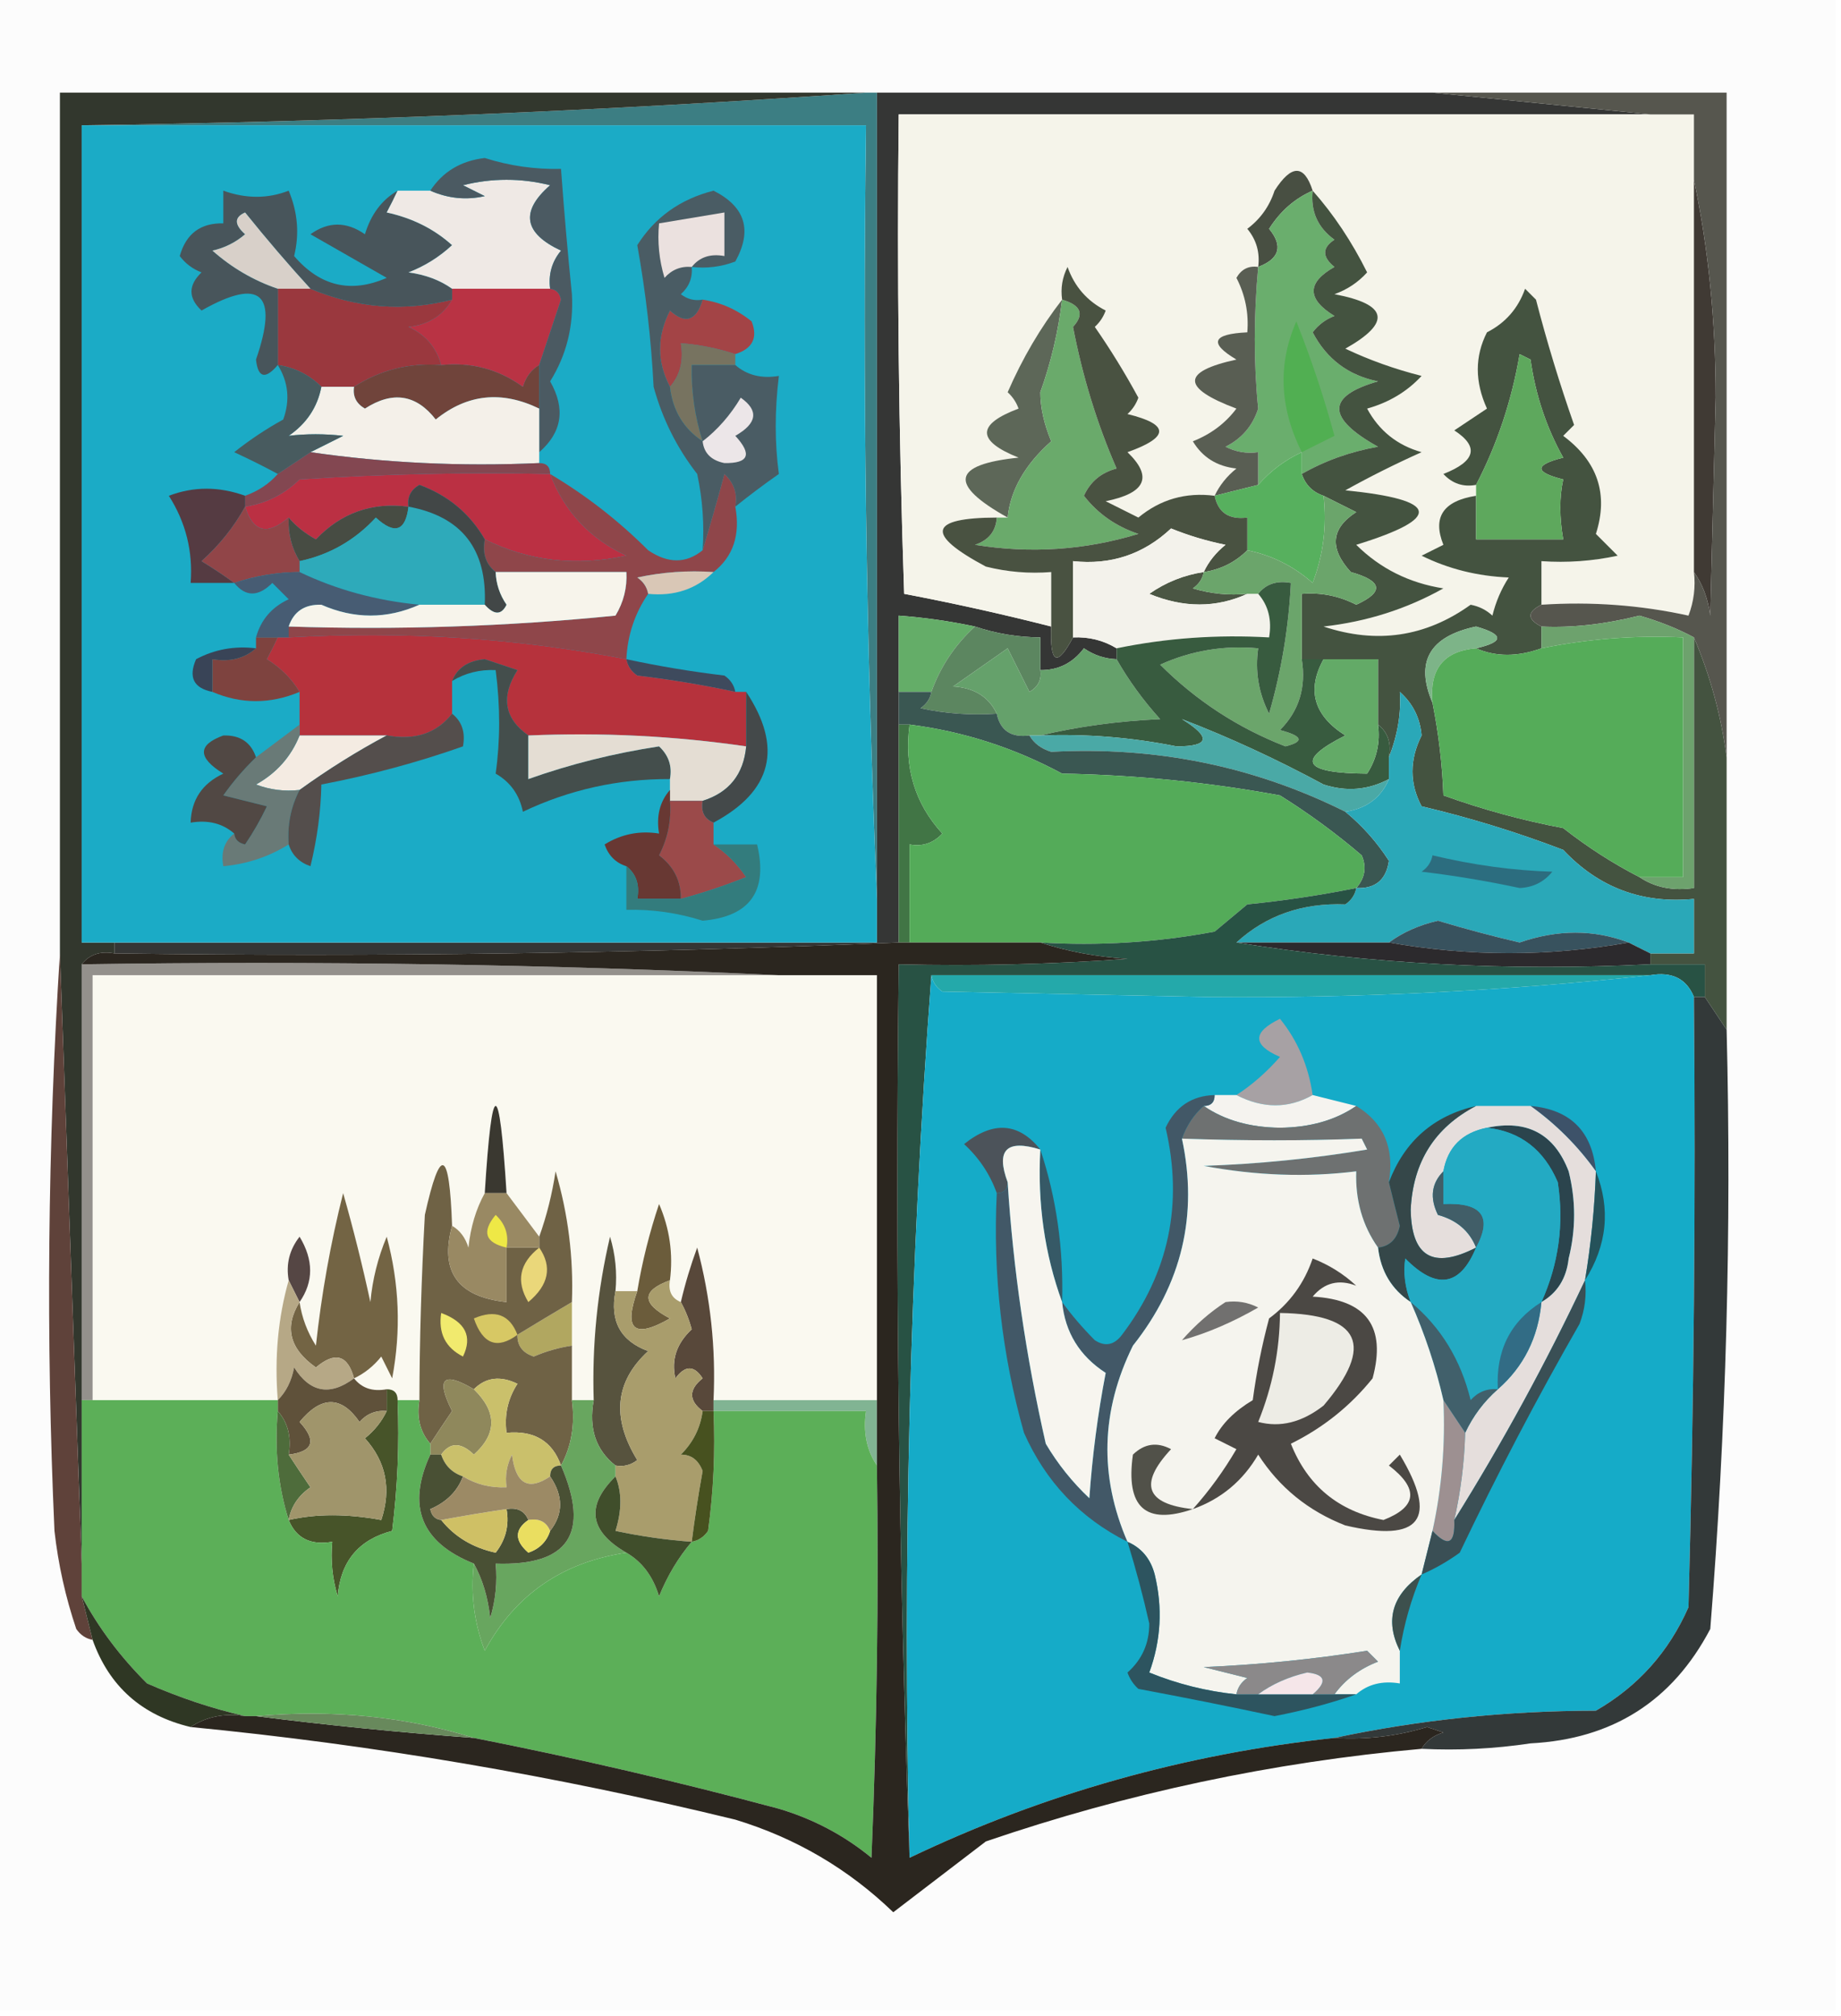 <?xml version="1.0" encoding="UTF-8"?>
<!DOCTYPE svg PUBLIC "-//W3C//DTD SVG 1.1//EN" "http://www.w3.org/Graphics/SVG/1.1/DTD/svg11.dtd">
<svg xmlns="http://www.w3.org/2000/svg" version="1.1" width="169px" height="185px" style="shape-rendering:geometricPrecision; text-rendering:geometricPrecision; image-rendering:optimizeQuality; fill-rule:evenodd; clip-rule:evenodd" xmlns:xlink="http://www.w3.org/1999/xlink">
<g><path style="opacity:1" fill="#fcfcfc" d="M -0.5,-0.5 C 55.833,-0.5 112.167,-0.5 168.5,-0.5C 168.5,61.167 168.5,122.833 168.5,184.5C 112.167,184.5 55.833,184.5 -0.5,184.5C -0.5,122.833 -0.5,61.167 -0.5,-0.5 Z"/></g>
<g><path style="opacity:1" fill="#353635" d="M 80.5,8.5 C 97.5,8.5 114.5,8.5 131.5,8.5C 138.167,9.167 144.833,9.833 151.5,10.5C 128.5,10.5 105.5,10.5 82.5,10.5C 82.333,25.171 82.5,39.837 83,54.5C 87.527,55.361 92.027,56.361 96.5,57.5C 96.367,60.925 97.034,61.258 98.5,58.5C 99.959,58.433 101.292,58.766 102.5,59.5C 102.5,59.833 102.5,60.167 102.5,60.5C 101.417,60.461 100.417,60.127 99.5,59.5C 98.476,60.853 97.143,61.52 95.5,61.5C 95.5,60.5 95.5,59.5 95.5,58.5C 93.435,58.483 91.435,58.15 89.5,57.5C 87.194,57.007 84.861,56.674 82.5,56.5C 82.5,58.833 82.5,61.167 82.5,63.5C 82.5,64.5 82.5,65.5 82.5,66.5C 82.5,73.167 82.5,79.833 82.5,86.5C 58.672,87.498 34.672,87.831 10.5,87.5C 10.5,87.167 10.5,86.833 10.5,86.5C 33.833,86.5 57.167,86.5 80.5,86.5C 80.5,85.167 80.5,83.833 80.5,82.5C 80.5,57.833 80.5,33.167 80.5,8.5 Z"/></g>
<g><path style="opacity:1" fill="#f5f4ea" d="M 151.5,10.5 C 152.833,10.5 154.167,10.5 155.5,10.5C 155.5,12.5 155.5,14.5 155.5,16.5C 155.5,28.5 155.5,40.5 155.5,52.5C 155.657,53.873 155.49,55.207 155,56.5C 150.599,55.533 146.099,55.2 141.5,55.5C 141.5,54.167 141.5,52.833 141.5,51.5C 143.857,51.663 146.19,51.497 148.5,51C 147.833,50.333 147.167,49.667 146.5,49C 147.669,45.359 146.669,42.359 143.5,40C 143.833,39.667 144.167,39.333 144.5,39C 143.175,35.228 142.009,31.395 141,27.5C 140.667,27.167 140.333,26.833 140,26.5C 139.363,28.303 138.197,29.636 136.5,30.5C 135.377,32.704 135.377,35.037 136.5,37.5C 135.5,38.167 134.5,38.833 133.5,39.5C 135.802,40.999 135.469,42.332 132.5,43.5C 133.325,44.386 134.325,44.719 135.5,44.5C 135.5,44.833 135.5,45.167 135.5,45.5C 132.481,45.972 131.481,47.472 132.5,50C 131.833,50.333 131.167,50.667 130.5,51C 132.962,52.216 135.629,52.882 138.5,53C 137.809,54.067 137.309,55.234 137,56.5C 136.439,55.978 135.772,55.645 135,55.5C 130.878,58.459 126.378,59.126 121.5,57.5C 125.462,57.058 129.129,55.891 132.5,54C 129.361,53.508 126.694,52.175 124.5,50C 132.482,47.535 132.149,45.868 123.5,45C 125.764,43.742 128.098,42.575 130.5,41.5C 128.263,40.868 126.597,39.535 125.5,37.5C 127.51,36.935 129.176,35.935 130.5,34.5C 128.034,33.877 125.701,33.043 123.5,32C 127.758,29.596 127.425,27.929 122.5,27C 123.672,26.581 124.672,25.915 125.5,25C 124.093,22.174 122.426,19.674 120.5,17.5C 119.721,15.073 118.554,15.073 117,17.5C 116.535,18.931 115.701,20.098 114.5,21C 115.337,22.011 115.67,23.178 115.5,24.5C 114.624,24.369 113.957,24.703 113.5,25.5C 114.309,27.071 114.643,28.738 114.5,30.5C 111.282,30.651 110.949,31.484 113.5,33C 108.436,34.102 108.436,35.602 113.5,37.5C 112.482,38.852 111.149,39.852 109.5,40.5C 110.381,41.971 111.714,42.804 113.5,43C 112.619,43.708 111.953,44.542 111.5,45.5C 108.856,45.16 106.523,45.827 104.5,47.5C 103.5,47 102.5,46.5 101.5,46C 105.185,45.259 105.851,43.759 103.5,41.5C 107.378,40.115 107.378,38.949 103.5,38C 103.957,37.586 104.291,37.086 104.5,36.5C 103.263,34.221 101.93,32.055 100.5,30C 100.957,29.586 101.291,29.086 101.5,28.5C 99.803,27.636 98.637,26.303 98,24.5C 97.517,25.448 97.35,26.448 97.5,27.5C 95.526,30.041 93.86,32.874 92.5,36C 92.957,36.414 93.291,36.914 93.5,37.5C 89.636,38.95 89.636,40.45 93.5,42C 87.381,42.628 87.047,44.462 92.5,47.5C 92.167,47.5 91.833,47.5 91.5,47.5C 85.247,47.52 84.913,49.02 90.5,52C 92.473,52.495 94.473,52.662 96.5,52.5C 96.5,54.167 96.5,55.833 96.5,57.5C 92.027,56.361 87.527,55.361 83,54.5C 82.5,39.837 82.333,25.171 82.5,10.5C 105.5,10.5 128.5,10.5 151.5,10.5 Z"/></g>
<g><path style="opacity:1" fill="#484f42" d="M 120.5,17.5 C 118.866,18.207 117.532,19.373 116.5,21C 117.8,22.579 117.466,23.745 115.5,24.5C 115.67,23.178 115.337,22.011 114.5,21C 115.701,20.098 116.535,18.931 117,17.5C 118.554,15.073 119.721,15.073 120.5,17.5 Z"/></g>
<g><path style="opacity:1" fill="#3c7e83" d="M 79.5,8.5 C 79.833,8.5 80.167,8.5 80.5,8.5C 80.5,33.167 80.5,57.833 80.5,82.5C 79.502,59.006 79.169,35.339 79.5,11.5C 55.5,11.5 31.5,11.5 7.5,11.5C 31.684,11.164 55.684,10.164 79.5,8.5 Z"/></g>
<g><path style="opacity:1" fill="#6aae6d" d="M 120.5,17.5 C 120.297,19.39 120.963,20.89 122.5,22C 121.359,22.741 121.359,23.575 122.5,24.5C 119.956,25.937 119.956,27.437 122.5,29C 121.692,29.308 121.025,29.808 120.5,30.5C 121.791,32.959 123.791,34.459 126.5,35C 121.755,36.358 121.755,38.358 126.5,41C 123.969,41.448 121.636,42.281 119.5,43.5C 119.5,42.833 119.5,42.167 119.5,41.5C 117.97,42.211 116.637,43.211 115.5,44.5C 115.5,43.5 115.5,42.5 115.5,41.5C 114.448,41.65 113.448,41.483 112.5,41C 113.99,40.255 114.99,39.088 115.5,37.5C 115.083,33.376 115.083,29.042 115.5,24.5C 117.466,23.745 117.8,22.579 116.5,21C 117.532,19.373 118.866,18.207 120.5,17.5 Z"/></g>
<g><path style="opacity:1" fill="#32372d" d="M 79.5,8.5 C 55.684,10.164 31.684,11.164 7.5,11.5C 7.5,36.5 7.5,61.5 7.5,86.5C 8.5,86.5 9.5,86.5 10.5,86.5C 10.5,86.833 10.5,87.167 10.5,87.5C 9.209,87.263 8.209,87.596 7.5,88.5C 7.5,101.833 7.5,115.167 7.5,128.5C 7.5,133.5 7.5,138.5 7.5,143.5C 6.833,124.833 6.167,106.167 5.5,87.5C 5.5,61.167 5.5,34.833 5.5,8.5C 30.167,8.5 54.833,8.5 79.5,8.5 Z"/></g>
<g><path style="opacity:1" fill="#5d6758" d="M 97.5,27.5 C 97.148,30.428 96.482,33.262 95.5,36C 95.501,37.399 95.835,38.899 96.5,40.5C 94.093,42.636 92.759,44.969 92.5,47.5C 87.047,44.462 87.381,42.628 93.5,42C 89.636,40.45 89.636,38.95 93.5,37.5C 93.291,36.914 92.957,36.414 92.5,36C 93.86,32.874 95.526,30.041 97.5,27.5 Z"/></g>
<g><path style="opacity:1" fill="#51af52" d="M 119.5,41.5 C 117.455,37.408 117.288,33.408 119,29.5C 120.375,32.96 121.542,36.46 122.5,40C 121.473,40.513 120.473,41.013 119.5,41.5 Z"/></g>
<g><path style="opacity:1" fill="#1babc6" d="M 7.5,11.5 C 31.5,11.5 55.5,11.5 79.5,11.5C 79.169,35.339 79.502,59.006 80.5,82.5C 80.5,83.833 80.5,85.167 80.5,86.5C 57.167,86.5 33.833,86.5 10.5,86.5C 9.5,86.5 8.5,86.5 7.5,86.5C 7.5,61.5 7.5,36.5 7.5,11.5 Z"/></g>
<g><path style="opacity:1" fill="#777360" d="M 67.5,32.5 C 67.5,32.833 67.5,33.167 67.5,33.5C 66.167,33.5 64.833,33.5 63.5,33.5C 63.448,35.903 63.781,38.236 64.5,40.5C 62.75,39.341 61.75,37.674 61.5,35.5C 62.434,34.432 62.768,33.099 62.5,31.5C 64.216,31.629 65.883,31.962 67.5,32.5 Z"/></g>
<g><path style="opacity:1" fill="#70443b" d="M 40.5,33.5 C 43.272,33.22 45.772,33.887 48,35.5C 48.278,34.584 48.778,33.917 49.5,33.5C 49.5,34.833 49.5,36.167 49.5,37.5C 46.054,35.828 42.887,36.161 40,38.5C 38.207,36.194 36.04,35.861 33.5,37.5C 32.703,37.043 32.369,36.376 32.5,35.5C 34.913,33.949 37.579,33.283 40.5,33.5 Z"/></g>
<g><path style="opacity:1" fill="#a34446" d="M 64.5,27.5 C 66.17,27.751 67.67,28.418 69,29.5C 69.585,30.998 69.085,31.998 67.5,32.5C 65.883,31.962 64.216,31.629 62.5,31.5C 62.768,33.099 62.434,34.432 61.5,35.5C 60.286,33.192 60.286,30.859 61.5,28.5C 62.922,29.777 63.922,29.444 64.5,27.5 Z"/></g>
<g><path style="opacity:1" fill="#b93344" d="M 41.5,26.5 C 44.5,26.5 47.5,26.5 50.5,26.5C 51.043,26.56 51.376,26.893 51.5,27.5C 50.828,29.529 50.162,31.529 49.5,33.5C 48.778,33.917 48.278,34.584 48,35.5C 45.772,33.887 43.272,33.22 40.5,33.5C 40.056,31.887 39.056,30.72 37.5,30C 39.32,29.8 40.653,28.966 41.5,27.5C 41.5,27.167 41.5,26.833 41.5,26.5 Z"/></g>
<g><path style="opacity:1" fill="#9a383e" d="M 25.5,26.5 C 26.5,26.5 27.5,26.5 28.5,26.5C 32.743,28.284 37.076,28.618 41.5,27.5C 40.653,28.966 39.32,29.8 37.5,30C 39.056,30.72 40.056,31.887 40.5,33.5C 37.579,33.283 34.913,33.949 32.5,35.5C 31.5,35.5 30.5,35.5 29.5,35.5C 28.395,34.4 27.062,33.733 25.5,33.5C 25.5,31.167 25.5,28.833 25.5,26.5 Z"/></g>
<g><path style="opacity:1" fill="#48555b" d="M 36.5,17.5 C 36.196,18.15 35.863,18.817 35.5,19.5C 37.851,20.012 39.851,21.012 41.5,22.5C 40.335,23.584 39.002,24.417 37.5,25C 39.058,25.21 40.392,25.71 41.5,26.5C 41.5,26.833 41.5,27.167 41.5,27.5C 37.076,28.618 32.743,28.284 28.5,26.5C 26.504,24.323 24.504,21.99 22.5,19.5C 21.494,19.938 21.494,20.604 22.5,21.5C 21.624,22.251 20.624,22.751 19.5,23C 21.287,24.582 23.287,25.749 25.5,26.5C 25.5,28.833 25.5,31.167 25.5,33.5C 24.35,34.85 23.683,34.684 23.5,33C 25.598,26.925 23.931,25.425 18.5,28.5C 17.269,27.349 17.269,26.183 18.5,25C 17.692,24.692 17.025,24.192 16.5,23.5C 17.077,21.45 18.41,20.45 20.5,20.5C 20.5,19.5 20.5,18.5 20.5,17.5C 22.584,18.248 24.584,18.248 26.5,17.5C 27.331,19.473 27.498,21.473 27,23.5C 29.38,26.275 32.213,26.942 35.5,25.5C 33.167,24.167 30.833,22.833 28.5,21.5C 30.135,20.319 31.802,20.319 33.5,21.5C 34.057,19.668 35.057,18.335 36.5,17.5 Z"/></g>
<g><path style="opacity:1" fill="#d8d0c9" d="M 28.5,26.5 C 27.5,26.5 26.5,26.5 25.5,26.5C 23.287,25.749 21.287,24.582 19.5,23C 20.624,22.751 21.624,22.251 22.5,21.5C 21.494,20.604 21.494,19.938 22.5,19.5C 24.504,21.99 26.504,24.323 28.5,26.5 Z"/></g>
<g><path style="opacity:1" fill="#efe9e5" d="M 50.5,26.5 C 47.5,26.5 44.5,26.5 41.5,26.5C 40.392,25.71 39.058,25.21 37.5,25C 39.002,24.417 40.335,23.584 41.5,22.5C 39.851,21.012 37.851,20.012 35.5,19.5C 35.863,18.817 36.196,18.15 36.5,17.5C 37.5,17.5 38.5,17.5 39.5,17.5C 41.137,18.218 42.803,18.384 44.5,18C 43.833,17.667 43.167,17.333 42.5,17C 45.167,16.333 47.833,16.333 50.5,17C 47.742,19.402 48.075,21.402 51.5,23C 50.663,24.011 50.33,25.178 50.5,26.5 Z"/></g>
<g><path style="opacity:1" fill="#4b5a62" d="M 49.5,41.5 C 49.5,40.167 49.5,38.833 49.5,37.5C 49.5,36.167 49.5,34.833 49.5,33.5C 50.162,31.529 50.828,29.529 51.5,27.5C 51.376,26.893 51.043,26.56 50.5,26.5C 50.33,25.178 50.663,24.011 51.5,23C 48.075,21.402 47.742,19.402 50.5,17C 47.833,16.333 45.167,16.333 42.5,17C 43.167,17.333 43.833,17.667 44.5,18C 42.803,18.384 41.137,18.218 39.5,17.5C 40.641,15.757 42.308,14.757 44.5,14.5C 46.782,15.223 49.115,15.557 51.5,15.5C 51.777,19.332 52.11,23.165 52.5,27C 52.666,29.935 51.999,32.602 50.5,35C 51.932,37.511 51.598,39.677 49.5,41.5 Z"/></g>
<g><path style="opacity:1" fill="#595e53" d="M 115.5,24.5 C 115.083,29.042 115.083,33.376 115.5,37.5C 114.99,39.088 113.99,40.255 112.5,41C 113.448,41.483 114.448,41.65 115.5,41.5C 115.5,42.5 115.5,43.5 115.5,44.5C 114.167,44.833 112.833,45.167 111.5,45.5C 111.953,44.542 112.619,43.708 113.5,43C 111.714,42.804 110.381,41.971 109.5,40.5C 111.149,39.852 112.482,38.852 113.5,37.5C 108.436,35.602 108.436,34.102 113.5,33C 110.949,31.484 111.282,30.651 114.5,30.5C 114.643,28.738 114.309,27.071 113.5,25.5C 113.957,24.703 114.624,24.369 115.5,24.5 Z"/></g>
<g><path style="opacity:1" fill="#f4f0e9" d="M 29.5,35.5 C 30.5,35.5 31.5,35.5 32.5,35.5C 32.369,36.376 32.703,37.043 33.5,37.5C 36.04,35.861 38.207,36.194 40,38.5C 42.887,36.161 46.054,35.828 49.5,37.5C 49.5,38.833 49.5,40.167 49.5,41.5C 49.5,41.833 49.5,42.167 49.5,42.5C 42.313,42.825 35.313,42.491 28.5,41.5C 29.473,41.013 30.473,40.513 31.5,40C 29.793,39.805 28.126,39.805 26.5,40C 28.141,38.871 29.141,37.371 29.5,35.5 Z"/></g>
<g><path style="opacity:1" fill="#4a5c64" d="M 63.5,24.5 C 63.586,25.496 63.252,26.329 62.5,27C 63.094,27.464 63.761,27.631 64.5,27.5C 63.922,29.444 62.922,29.777 61.5,28.5C 60.286,30.859 60.286,33.192 61.5,35.5C 61.75,37.674 62.75,39.341 64.5,40.5C 63.781,38.236 63.448,35.903 63.5,33.5C 64.833,33.5 66.167,33.5 67.5,33.5C 68.568,34.434 69.901,34.768 71.5,34.5C 71.114,37.657 71.114,40.657 71.5,43.5C 70.128,44.456 68.795,45.456 67.5,46.5C 67.719,45.325 67.386,44.325 66.5,43.5C 65.832,45.969 65.165,48.302 64.5,50.5C 64.663,48.143 64.497,45.81 64,43.5C 62.139,41.112 60.806,38.446 60,35.5C 59.774,31.113 59.274,26.779 58.5,22.5C 60.116,19.942 62.45,18.276 65.5,17.5C 68.42,18.968 69.087,21.135 67.5,24C 66.207,24.49 64.873,24.657 63.5,24.5 Z"/></g>
<g><path style="opacity:1" fill="#ebe1df" d="M 63.5,24.5 C 62.504,24.414 61.671,24.748 61,25.5C 60.507,23.866 60.34,22.199 60.5,20.5C 62.5,20.167 64.5,19.833 66.5,19.5C 66.5,20.833 66.5,22.167 66.5,23.5C 65.209,23.263 64.209,23.596 63.5,24.5 Z"/></g>
<g><path style="opacity:1" fill="#445340" d="M 120.5,17.5 C 122.426,19.674 124.093,22.174 125.5,25C 124.672,25.915 123.672,26.581 122.5,27C 127.425,27.929 127.758,29.596 123.5,32C 125.701,33.043 128.034,33.877 130.5,34.5C 129.176,35.935 127.51,36.935 125.5,37.5C 126.597,39.535 128.263,40.868 130.5,41.5C 128.098,42.575 125.764,43.742 123.5,45C 132.149,45.868 132.482,47.535 124.5,50C 126.694,52.175 129.361,53.508 132.5,54C 129.129,55.891 125.462,57.058 121.5,57.5C 126.378,59.126 130.878,58.459 135,55.5C 135.772,55.645 136.439,55.978 137,56.5C 137.309,55.234 137.809,54.067 138.5,53C 135.629,52.882 132.962,52.216 130.5,51C 131.167,50.667 131.833,50.333 132.5,50C 131.481,47.472 132.481,45.972 135.5,45.5C 135.5,46.833 135.5,48.167 135.5,49.5C 138.167,49.5 140.833,49.5 143.5,49.5C 143.146,47.459 143.146,45.626 143.5,44C 140.833,43.333 140.833,42.667 143.5,42C 141.953,39.227 140.953,36.227 140.5,33C 140.167,32.833 139.833,32.667 139.5,32.5C 138.771,36.769 137.438,40.769 135.5,44.5C 134.325,44.719 133.325,44.386 132.5,43.5C 135.469,42.332 135.802,40.999 133.5,39.5C 134.5,38.833 135.5,38.167 136.5,37.5C 135.377,35.037 135.377,32.704 136.5,30.5C 138.197,29.636 139.363,28.303 140,26.5C 140.333,26.833 140.667,27.167 141,27.5C 142.009,31.395 143.175,35.228 144.5,39C 144.167,39.333 143.833,39.667 143.5,40C 146.669,42.359 147.669,45.359 146.5,49C 147.167,49.667 147.833,50.333 148.5,51C 146.19,51.497 143.857,51.663 141.5,51.5C 141.5,52.833 141.5,54.167 141.5,55.5C 140.167,56.167 140.167,56.833 141.5,57.5C 141.5,58.167 141.5,58.833 141.5,59.5C 139.309,60.291 137.309,60.291 135.5,59.5C 138.083,58.908 138.083,58.242 135.5,57.5C 131.22,58.406 129.886,60.739 131.5,64.5C 132.065,67.348 132.398,70.181 132.5,73C 136.084,74.292 139.751,75.292 143.5,76C 145.734,77.75 148.068,79.25 150.5,80.5C 151.919,81.451 153.585,81.784 155.5,81.5C 155.5,73.833 155.5,66.167 155.5,58.5C 157.003,62.024 158.003,65.69 158.5,69.5C 158.5,77.833 158.5,86.167 158.5,94.5C 157.833,93.5 157.167,92.5 156.5,91.5C 156.5,90.5 156.5,89.5 156.5,88.5C 154.833,88.5 153.167,88.5 151.5,88.5C 151.5,88.167 151.5,87.833 151.5,87.5C 152.833,87.5 154.167,87.5 155.5,87.5C 155.5,85.833 155.5,84.167 155.5,82.5C 150.756,82.96 146.756,81.46 143.5,78C 139.254,76.376 134.92,75.043 130.5,74C 129.385,71.899 129.385,69.733 130.5,67.5C 130.363,65.893 129.696,64.559 128.5,63.5C 128.638,65.436 128.305,67.436 127.5,69.5C 127.737,68.209 127.404,67.209 126.5,66.5C 126.5,64.5 126.5,62.5 126.5,60.5C 124.833,60.5 123.167,60.5 121.5,60.5C 120.833,60.5 120.167,60.5 119.5,60.5C 119.5,58.5 119.5,56.5 119.5,54.5C 121.262,54.357 122.929,54.691 124.5,55.5C 127.081,54.32 126.914,53.32 124,52.5C 122.013,50.321 122.18,48.488 124.5,47C 123.473,46.487 122.473,45.987 121.5,45.5C 120.5,45.167 119.833,44.5 119.5,43.5C 121.636,42.281 123.969,41.448 126.5,41C 121.755,38.358 121.755,36.358 126.5,35C 123.791,34.459 121.791,32.959 120.5,30.5C 121.025,29.808 121.692,29.308 122.5,29C 119.956,27.437 119.956,25.937 122.5,24.5C 121.359,23.575 121.359,22.741 122.5,22C 120.963,20.89 120.297,19.39 120.5,17.5 Z"/></g>
<g><path style="opacity:1" fill="#485b5f" d="M 25.5,33.5 C 27.062,33.733 28.395,34.4 29.5,35.5C 29.141,37.371 28.141,38.871 26.5,40C 28.126,39.805 29.793,39.805 31.5,40C 30.473,40.513 29.473,41.013 28.5,41.5C 27.5,42.167 26.5,42.833 25.5,43.5C 24.282,42.839 22.949,42.172 21.5,41.5C 22.914,40.376 24.414,39.376 26,38.5C 26.64,36.735 26.473,35.068 25.5,33.5 Z"/></g>
<g><path style="opacity:1" fill="#ece6e8" d="M 64.5,40.5 C 65.885,39.426 67.051,38.093 68,36.5C 69.678,37.682 69.512,38.848 67.5,40C 69.07,41.702 68.737,42.535 66.5,42.5C 65.287,42.253 64.62,41.586 64.5,40.5 Z"/></g>
<g><path style="opacity:1" fill="#834751" d="M 28.5,41.5 C 35.313,42.491 42.313,42.825 49.5,42.5C 50.167,42.5 50.5,42.833 50.5,43.5C 42.826,43.334 35.159,43.5 27.5,44C 26.09,45.372 24.423,46.205 22.5,46.5C 22.5,46.167 22.5,45.833 22.5,45.5C 23.709,45.068 24.709,44.401 25.5,43.5C 26.5,42.833 27.5,42.167 28.5,41.5 Z"/></g>
<g><path style="opacity:1" fill="#6aaa6b" d="M 97.5,27.5 C 99.233,28.008 99.566,28.841 98.5,30C 99.377,34.562 100.71,38.895 102.5,43C 101.09,43.368 100.09,44.201 99.5,45.5C 100.779,47.146 102.445,48.313 104.5,49C 99.589,50.492 94.589,50.826 89.5,50C 90.756,49.583 91.423,48.75 91.5,47.5C 91.833,47.5 92.167,47.5 92.5,47.5C 92.759,44.969 94.093,42.636 96.5,40.5C 95.835,38.899 95.501,37.399 95.5,36C 96.482,33.262 97.148,30.428 97.5,27.5 Z"/></g>
<g><path style="opacity:1" fill="#5ea85d" d="M 135.5,45.5 C 135.5,45.167 135.5,44.833 135.5,44.5C 137.438,40.769 138.771,36.769 139.5,32.5C 139.833,32.667 140.167,32.833 140.5,33C 140.953,36.227 141.953,39.227 143.5,42C 140.833,42.667 140.833,43.333 143.5,44C 143.146,45.626 143.146,47.459 143.5,49.5C 140.833,49.5 138.167,49.5 135.5,49.5C 135.5,48.167 135.5,46.833 135.5,45.5 Z"/></g>
<g><path style="opacity:1" fill="#57b05e" d="M 119.5,41.5 C 119.5,42.167 119.5,42.833 119.5,43.5C 119.833,44.5 120.5,45.167 121.5,45.5C 121.813,48.247 121.48,50.913 120.5,53.5C 118.747,51.957 116.747,50.957 114.5,50.5C 114.5,49.5 114.5,48.5 114.5,47.5C 112.821,47.715 111.821,47.048 111.5,45.5C 112.833,45.167 114.167,44.833 115.5,44.5C 116.637,43.211 117.97,42.211 119.5,41.5 Z"/></g>
<g><path style="opacity:1" fill="#553b42" d="M 22.5,45.5 C 22.5,45.833 22.5,46.167 22.5,46.5C 21.482,48.352 20.149,50.019 18.5,51.5C 19.602,52.176 20.602,52.842 21.5,53.5C 20.167,53.5 18.833,53.5 17.5,53.5C 17.722,50.61 17.055,47.943 15.5,45.5C 17.771,44.636 20.105,44.636 22.5,45.5 Z"/></g>
<g><path style="opacity:1" fill="#474c43" d="M 37.5,46.5 C 37.225,48.758 36.225,49.092 34.5,47.5C 32.578,49.582 30.244,50.916 27.5,51.5C 26.766,50.292 26.433,48.959 26.5,47.5C 27.156,48.278 27.989,48.944 29,49.5C 31.313,47.069 34.146,46.069 37.5,46.5 Z"/></g>
<g><path style="opacity:1" fill="#2eaaba" d="M 37.5,46.5 C 42.392,47.402 44.725,50.402 44.5,55.5C 42.5,55.5 40.5,55.5 38.5,55.5C 34.557,55.125 30.891,54.125 27.5,52.5C 27.5,52.167 27.5,51.833 27.5,51.5C 30.244,50.916 32.578,49.582 34.5,47.5C 36.225,49.092 37.225,48.758 37.5,46.5 Z"/></g>
<g><path style="opacity:1" fill="#bb3043" d="M 50.5,43.5 C 51.804,46.928 54.138,49.428 57.5,51C 52.856,51.998 48.523,51.498 44.5,49.5C 43.129,47.133 41.129,45.467 38.5,44.5C 37.703,44.957 37.369,45.624 37.5,46.5C 34.146,46.069 31.313,47.069 29,49.5C 27.989,48.944 27.156,48.278 26.5,47.5C 24.544,49.175 23.211,48.842 22.5,46.5C 24.423,46.205 26.09,45.372 27.5,44C 35.159,43.5 42.826,43.334 50.5,43.5 Z"/></g>
<g><path style="opacity:1" fill="#495241" d="M 111.5,45.5 C 111.821,47.048 112.821,47.715 114.5,47.5C 114.5,48.5 114.5,49.5 114.5,50.5C 113.395,51.6 112.062,52.267 110.5,52.5C 110.953,51.542 111.619,50.708 112.5,50C 110.782,49.654 109.115,49.154 107.5,48.5C 104.972,50.874 101.972,51.874 98.5,51.5C 98.5,53.833 98.5,56.167 98.5,58.5C 97.034,61.258 96.367,60.925 96.5,57.5C 96.5,55.833 96.5,54.167 96.5,52.5C 94.473,52.662 92.473,52.495 90.5,52C 84.913,49.02 85.247,47.52 91.5,47.5C 91.423,48.75 90.756,49.583 89.5,50C 94.589,50.826 99.589,50.492 104.5,49C 102.445,48.313 100.779,47.146 99.5,45.5C 100.09,44.201 101.09,43.368 102.5,43C 100.71,38.895 99.377,34.562 98.5,30C 99.566,28.841 99.233,28.008 97.5,27.5C 97.35,26.448 97.517,25.448 98,24.5C 98.637,26.303 99.803,27.636 101.5,28.5C 101.291,29.086 100.957,29.586 100.5,30C 101.93,32.055 103.263,34.221 104.5,36.5C 104.291,37.086 103.957,37.586 103.5,38C 107.378,38.949 107.378,40.115 103.5,41.5C 105.851,43.759 105.185,45.259 101.5,46C 102.5,46.5 103.5,47 104.5,47.5C 106.523,45.827 108.856,45.16 111.5,45.5 Z"/></g>
<g><path style="opacity:1" fill="#403a34" d="M 155.5,16.5 C 156.83,22.798 157.497,29.465 157.5,36.5C 157.333,43.167 157.167,49.833 157,56.5C 156.79,54.942 156.29,53.608 155.5,52.5C 155.5,40.5 155.5,28.5 155.5,16.5 Z"/></g>
<g><path style="opacity:1" fill="#914548" d="M 22.5,46.5 C 23.211,48.842 24.544,49.175 26.5,47.5C 26.433,48.959 26.766,50.292 27.5,51.5C 27.5,51.833 27.5,52.167 27.5,52.5C 25.435,52.517 23.435,52.85 21.5,53.5C 20.602,52.842 19.602,52.176 18.5,51.5C 20.149,50.019 21.482,48.352 22.5,46.5 Z"/></g>
<g><path style="opacity:1" fill="#8f464a" d="M 50.5,43.5 C 53.791,45.458 56.791,47.791 59.5,50.5C 61.316,51.735 62.983,51.735 64.5,50.5C 65.165,48.302 65.832,45.969 66.5,43.5C 67.386,44.325 67.719,45.325 67.5,46.5C 67.975,49.082 67.308,51.082 65.5,52.5C 63.143,52.337 60.81,52.503 58.5,53C 59.056,53.383 59.389,53.883 59.5,54.5C 58.27,56.297 57.604,58.297 57.5,60.5C 47.425,58.562 37.091,57.895 26.5,58.5C 26.5,58.167 26.5,57.833 26.5,57.5C 36.522,57.832 46.522,57.498 56.5,56.5C 57.246,55.264 57.579,53.931 57.5,52.5C 53.5,52.5 49.5,52.5 45.5,52.5C 44.596,51.791 44.263,50.791 44.5,49.5C 48.523,51.498 52.856,51.998 57.5,51C 54.138,49.428 51.804,46.928 50.5,43.5 Z"/></g>
<g><path style="opacity:1" fill="#424747" d="M 44.5,49.5 C 44.263,50.791 44.596,51.791 45.5,52.5C 45.539,53.583 45.873,54.583 46.5,55.5C 46.03,56.463 45.364,56.463 44.5,55.5C 44.725,50.402 42.392,47.402 37.5,46.5C 37.369,45.624 37.703,44.957 38.5,44.5C 41.129,45.467 43.129,47.133 44.5,49.5 Z"/></g>
<g><path style="opacity:1" fill="#d9c7b6" d="M 65.5,52.5 C 63.898,54.074 61.898,54.741 59.5,54.5C 59.389,53.883 59.056,53.383 58.5,53C 60.81,52.503 63.143,52.337 65.5,52.5 Z"/></g>
<g><path style="opacity:1" fill="#475c73" d="M 27.5,52.5 C 30.891,54.125 34.557,55.125 38.5,55.5C 35.519,56.826 32.519,56.826 29.5,55.5C 27.962,55.453 26.962,56.12 26.5,57.5C 26.5,57.833 26.5,58.167 26.5,58.5C 26.167,58.5 25.833,58.5 25.5,58.5C 24.833,58.5 24.167,58.5 23.5,58.5C 23.944,56.887 24.944,55.72 26.5,55C 26,54.5 25.5,54 25,53.5C 23.708,54.791 22.542,54.791 21.5,53.5C 23.435,52.85 25.435,52.517 27.5,52.5 Z"/></g>
<g><path style="opacity:1" fill="#4a5643" d="M 110.5,52.5 C 110.389,53.117 110.056,53.617 109.5,54C 111.134,54.493 112.801,54.66 114.5,54.5C 111.645,55.803 108.645,55.803 105.5,54.5C 107.022,53.438 108.688,52.771 110.5,52.5 Z"/></g>
<g><path style="opacity:1" fill="#f7f4eb" d="M 45.5,52.5 C 49.5,52.5 53.5,52.5 57.5,52.5C 57.579,53.931 57.246,55.264 56.5,56.5C 46.522,57.498 36.522,57.832 26.5,57.5C 26.962,56.12 27.962,55.453 29.5,55.5C 32.519,56.826 35.519,56.826 38.5,55.5C 40.5,55.5 42.5,55.5 44.5,55.5C 45.364,56.463 46.03,56.463 46.5,55.5C 45.873,54.583 45.539,53.583 45.5,52.5 Z"/></g>
<g><path style="opacity:1" fill="#f3f2eb" d="M 110.5,52.5 C 108.688,52.771 107.022,53.438 105.5,54.5C 108.645,55.803 111.645,55.803 114.5,54.5C 114.833,54.5 115.167,54.5 115.5,54.5C 116.434,55.568 116.768,56.901 116.5,58.5C 111.737,58.226 107.07,58.559 102.5,59.5C 101.292,58.766 99.959,58.433 98.5,58.5C 98.5,56.167 98.5,53.833 98.5,51.5C 101.972,51.874 104.972,50.874 107.5,48.5C 109.115,49.154 110.782,49.654 112.5,50C 111.619,50.708 110.953,51.542 110.5,52.5 Z"/></g>
<g><path style="opacity:1" fill="#6ba56b" d="M 121.5,45.5 C 122.473,45.987 123.473,46.487 124.5,47C 122.18,48.488 122.013,50.321 124,52.5C 126.914,53.32 127.081,54.32 124.5,55.5C 122.929,54.691 121.262,54.357 119.5,54.5C 119.5,56.5 119.5,58.5 119.5,60.5C 119.917,63.079 119.25,65.246 117.5,67C 119.595,67.556 119.762,68.056 118,68.5C 113.637,66.802 109.804,64.302 106.5,61C 109.351,59.711 112.351,59.211 115.5,59.5C 115.201,61.604 115.534,63.604 116.5,65.5C 117.632,61.574 118.299,57.574 118.5,53.5C 117.209,53.263 116.209,53.596 115.5,54.5C 115.167,54.5 114.833,54.5 114.5,54.5C 112.801,54.66 111.134,54.493 109.5,54C 110.056,53.617 110.389,53.117 110.5,52.5C 112.062,52.267 113.395,51.6 114.5,50.5C 116.747,50.957 118.747,51.957 120.5,53.5C 121.48,50.913 121.813,48.247 121.5,45.5 Z"/></g>
<g><path style="opacity:1" fill="#56564e" d="M 131.5,8.5 C 140.5,8.5 149.5,8.5 158.5,8.5C 158.5,28.833 158.5,49.167 158.5,69.5C 158.003,65.69 157.003,62.024 155.5,58.5C 154.003,57.694 152.336,57.028 150.5,56.5C 147.325,57.299 144.325,57.632 141.5,57.5C 140.167,56.833 140.167,56.167 141.5,55.5C 146.099,55.2 150.599,55.533 155,56.5C 155.49,55.207 155.657,53.873 155.5,52.5C 156.29,53.608 156.79,54.942 157,56.5C 157.167,49.833 157.333,43.167 157.5,36.5C 157.497,29.465 156.83,22.798 155.5,16.5C 155.5,14.5 155.5,12.5 155.5,10.5C 154.167,10.5 152.833,10.5 151.5,10.5C 144.833,9.833 138.167,9.167 131.5,8.5 Z"/></g>
<g><path style="opacity:1" fill="#7db488" d="M 135.5,59.5 C 132.53,59.746 131.197,61.412 131.5,64.5C 129.886,60.739 131.22,58.406 135.5,57.5C 138.083,58.242 138.083,58.908 135.5,59.5 Z"/></g>
<g><path style="opacity:1" fill="#394457" d="M 23.5,59.5 C 22.432,60.434 21.099,60.768 19.5,60.5C 19.5,61.5 19.5,62.5 19.5,63.5C 17.775,63.157 17.275,62.157 18,60.5C 19.7,59.594 21.533,59.261 23.5,59.5 Z"/></g>
<g><path style="opacity:1" fill="#3e4a5d" d="M 57.5,60.5 C 60.456,61.137 63.456,61.637 66.5,62C 67.056,62.383 67.389,62.883 67.5,63.5C 64.544,62.863 61.544,62.363 58.5,62C 57.944,61.617 57.611,61.117 57.5,60.5 Z"/></g>
<g><path style="opacity:1" fill="#64ad68" d="M 89.5,57.5 C 87.658,59.19 86.325,61.19 85.5,63.5C 84.5,63.5 83.5,63.5 82.5,63.5C 82.5,61.167 82.5,58.833 82.5,56.5C 84.861,56.674 87.194,57.007 89.5,57.5 Z"/></g>
<g><path style="opacity:1" fill="#5c8660" d="M 89.5,57.5 C 91.435,58.15 93.435,58.483 95.5,58.5C 95.5,59.5 95.5,60.5 95.5,61.5C 95.631,62.376 95.297,63.043 94.5,63.5C 93.833,62.167 93.167,60.833 92.5,59.5C 90.833,60.667 89.167,61.833 87.5,63C 89.437,63.122 90.77,63.955 91.5,65.5C 89.143,65.663 86.81,65.497 84.5,65C 85.056,64.617 85.389,64.117 85.5,63.5C 86.325,61.19 87.658,59.19 89.5,57.5 Z"/></g>
<g><path style="opacity:1" fill="#7e433f" d="M 23.5,58.5 C 24.167,58.5 24.833,58.5 25.5,58.5C 25.196,59.15 24.863,59.816 24.5,60.5C 25.77,61.288 26.77,62.288 27.5,63.5C 24.803,64.63 22.137,64.63 19.5,63.5C 19.5,62.5 19.5,61.5 19.5,60.5C 21.099,60.768 22.432,60.434 23.5,59.5C 23.5,59.167 23.5,58.833 23.5,58.5 Z"/></g>
<g><path style="opacity:1" fill="#b6323c" d="M 25.5,58.5 C 25.833,58.5 26.167,58.5 26.5,58.5C 37.091,57.895 47.425,58.562 57.5,60.5C 57.611,61.117 57.944,61.617 58.5,62C 61.544,62.363 64.544,62.863 67.5,63.5C 67.833,63.5 68.167,63.5 68.5,63.5C 68.5,65.167 68.5,66.833 68.5,68.5C 61.922,67.54 55.255,67.207 48.5,67.5C 46.281,65.935 45.948,63.935 47.5,61.5C 46.5,61.167 45.5,60.833 44.5,60.5C 42.97,60.64 41.97,61.306 41.5,62.5C 41.5,63.5 41.5,64.5 41.5,65.5C 40.082,67.308 38.082,67.975 35.5,67.5C 32.833,67.5 30.167,67.5 27.5,67.5C 27.5,67.167 27.5,66.833 27.5,66.5C 27.5,65.5 27.5,64.5 27.5,63.5C 26.77,62.288 25.77,61.288 24.5,60.5C 24.863,59.816 25.196,59.15 25.5,58.5 Z"/></g>
<g><path style="opacity:1" fill="#65a16b" d="M 95.5,61.5 C 97.143,61.52 98.476,60.853 99.5,59.5C 100.417,60.127 101.417,60.461 102.5,60.5C 103.615,62.455 104.948,64.288 106.5,66C 102.644,66.177 98.977,66.677 95.5,67.5C 95.167,67.5 94.833,67.5 94.5,67.5C 92.821,67.715 91.821,67.048 91.5,65.5C 90.77,63.955 89.437,63.122 87.5,63C 89.167,61.833 90.833,60.667 92.5,59.5C 93.167,60.833 93.833,62.167 94.5,63.5C 95.297,63.043 95.631,62.376 95.5,61.5 Z"/></g>
<g><path style="opacity:1" fill="#6da26d" d="M 155.5,58.5 C 155.5,66.167 155.5,73.833 155.5,81.5C 153.585,81.784 151.919,81.451 150.5,80.5C 151.833,80.5 153.167,80.5 154.5,80.5C 154.5,73.167 154.5,65.833 154.5,58.5C 150.102,58.294 145.768,58.627 141.5,59.5C 141.5,58.833 141.5,58.167 141.5,57.5C 144.325,57.632 147.325,57.299 150.5,56.5C 152.336,57.028 154.003,57.694 155.5,58.5 Z"/></g>
<g><path style="opacity:1" fill="#55ac59" d="M 150.5,80.5 C 148.068,79.25 145.734,77.75 143.5,76C 139.751,75.292 136.084,74.292 132.5,73C 132.398,70.181 132.065,67.348 131.5,64.5C 131.197,61.412 132.53,59.746 135.5,59.5C 137.309,60.291 139.309,60.291 141.5,59.5C 145.768,58.627 150.102,58.294 154.5,58.5C 154.5,65.833 154.5,73.167 154.5,80.5C 153.167,80.5 151.833,80.5 150.5,80.5 Z"/></g>
<g><path style="opacity:1" fill="#385b3f" d="M 115.5,54.5 C 116.209,53.596 117.209,53.263 118.5,53.5C 118.299,57.574 117.632,61.574 116.5,65.5C 115.534,63.604 115.201,61.604 115.5,59.5C 112.351,59.211 109.351,59.711 106.5,61C 109.804,64.302 113.637,66.802 118,68.5C 119.762,68.056 119.595,67.556 117.5,67C 119.25,65.246 119.917,63.079 119.5,60.5C 120.167,60.5 120.833,60.5 121.5,60.5C 119.933,63.331 120.599,65.665 123.5,67.5C 118.936,69.794 119.603,70.961 125.5,71C 126.38,69.644 126.714,68.144 126.5,66.5C 127.404,67.209 127.737,68.209 127.5,69.5C 127.5,70.167 127.5,70.833 127.5,71.5C 125.598,72.511 123.598,72.678 121.5,72C 117.174,69.665 112.84,67.665 108.5,66C 111.21,67.668 111.043,68.501 108,68.5C 103.874,67.671 99.707,67.337 95.5,67.5C 98.977,66.677 102.644,66.177 106.5,66C 104.948,64.288 103.615,62.455 102.5,60.5C 102.5,60.167 102.5,59.833 102.5,59.5C 107.07,58.559 111.737,58.226 116.5,58.5C 116.768,56.901 116.434,55.568 115.5,54.5 Z"/></g>
<g><path style="opacity:1" fill="#444e4c" d="M 48.5,67.5 C 48.5,68.833 48.5,70.167 48.5,71.5C 52.338,70.135 56.338,69.135 60.5,68.5C 61.386,69.325 61.719,70.325 61.5,71.5C 56.755,71.478 52.255,72.478 48,74.5C 47.682,72.939 46.849,71.772 45.5,71C 45.929,67.953 45.929,64.786 45.5,61.5C 44.041,61.433 42.708,61.766 41.5,62.5C 41.97,61.306 42.97,60.64 44.5,60.5C 45.5,60.833 46.5,61.167 47.5,61.5C 45.948,63.935 46.281,65.935 48.5,67.5 Z"/></g>
<g><path style="opacity:1" fill="#e4ddd3" d="M 48.5,67.5 C 55.255,67.207 61.922,67.54 68.5,68.5C 68.262,71.069 66.929,72.735 64.5,73.5C 63.5,73.5 62.5,73.5 61.5,73.5C 61.5,73.167 61.5,72.833 61.5,72.5C 61.5,72.167 61.5,71.833 61.5,71.5C 61.719,70.325 61.386,69.325 60.5,68.5C 56.338,69.135 52.338,70.135 48.5,71.5C 48.5,70.167 48.5,68.833 48.5,67.5 Z"/></g>
<g><path style="opacity:1" fill="#4aa9a6" d="M 127.5,71.5 C 126.789,73.201 125.455,74.201 123.5,74.5C 115.12,70.319 106.12,68.485 96.5,69C 95.584,68.722 94.918,68.222 94.5,67.5C 94.833,67.5 95.167,67.5 95.5,67.5C 99.707,67.337 103.874,67.671 108,68.5C 111.043,68.501 111.21,67.668 108.5,66C 112.84,67.665 117.174,69.665 121.5,72C 123.598,72.678 125.598,72.511 127.5,71.5 Z"/></g>
<g><path style="opacity:1" fill="#63aa67" d="M 121.5,60.5 C 123.167,60.5 124.833,60.5 126.5,60.5C 126.5,62.5 126.5,64.5 126.5,66.5C 126.714,68.144 126.38,69.644 125.5,71C 119.603,70.961 118.936,69.794 123.5,67.5C 120.599,65.665 119.933,63.331 121.5,60.5 Z"/></g>
<g><path style="opacity:1" fill="#3a5752" d="M 82.5,63.5 C 83.5,63.5 84.5,63.5 85.5,63.5C 85.389,64.117 85.056,64.617 84.5,65C 86.81,65.497 89.143,65.663 91.5,65.5C 91.821,67.048 92.821,67.715 94.5,67.5C 94.918,68.222 95.584,68.722 96.5,69C 106.12,68.485 115.12,70.319 123.5,74.5C 125.062,75.785 126.396,77.285 127.5,79C 127.252,80.749 126.252,81.582 124.5,81.5C 125.303,80.577 125.47,79.577 125,78.5C 122.649,76.489 120.149,74.656 117.5,73C 110.913,71.788 104.246,71.121 97.5,71C 93.095,68.628 88.428,67.128 83.5,66.5C 83.167,66.5 82.833,66.5 82.5,66.5C 82.5,65.5 82.5,64.5 82.5,63.5 Z"/></g>
<g><path style="opacity:1" fill="#f4ebe2" d="M 27.5,67.5 C 30.167,67.5 32.833,67.5 35.5,67.5C 32.794,68.939 30.127,70.606 27.5,72.5C 26.127,72.657 24.793,72.49 23.5,72C 25.384,70.951 26.718,69.451 27.5,67.5 Z"/></g>
<g><path style="opacity:1" fill="#697a77" d="M 27.5,66.5 C 27.5,66.833 27.5,67.167 27.5,67.5C 26.718,69.451 25.384,70.951 23.5,72C 24.793,72.49 26.127,72.657 27.5,72.5C 26.699,74.042 26.366,75.709 26.5,77.5C 24.685,78.63 22.685,79.296 20.5,79.5C 20.263,78.209 20.596,77.209 21.5,76.5C 21.56,77.043 21.893,77.376 22.5,77.5C 23.262,76.372 23.929,75.205 24.5,74C 23.167,73.667 21.833,73.333 20.5,73C 21.357,71.777 22.357,70.611 23.5,69.5C 24.833,68.5 26.167,67.5 27.5,66.5 Z"/></g>
<g><path style="opacity:1" fill="#44494a" d="M 68.5,63.5 C 71.888,68.614 70.888,72.614 65.5,75.5C 64.662,75.158 64.328,74.492 64.5,73.5C 66.929,72.735 68.262,71.069 68.5,68.5C 68.5,66.833 68.5,65.167 68.5,63.5 Z"/></g>
<g><path style="opacity:1" fill="#514844" d="M 23.5,69.5 C 22.357,70.611 21.357,71.777 20.5,73C 21.833,73.333 23.167,73.667 24.5,74C 23.929,75.205 23.262,76.372 22.5,77.5C 21.893,77.376 21.56,77.043 21.5,76.5C 20.432,75.566 19.099,75.232 17.5,75.5C 17.561,73.408 18.561,71.908 20.5,71C 18.128,69.529 18.128,68.363 20.5,67.5C 22.038,67.453 23.038,68.12 23.5,69.5 Z"/></g>
<g><path style="opacity:1" fill="#544e4c" d="M 41.5,65.5 C 42.404,66.209 42.737,67.209 42.5,68.5C 38.332,69.972 33.999,71.139 29.5,72C 29.454,74.436 29.121,76.936 28.5,79.5C 27.478,79.144 26.811,78.478 26.5,77.5C 26.366,75.709 26.699,74.042 27.5,72.5C 30.127,70.606 32.794,68.939 35.5,67.5C 38.082,67.975 40.082,67.308 41.5,65.5 Z"/></g>
<g><path style="opacity:1" fill="#417545" d="M 82.5,66.5 C 82.833,66.5 83.167,66.5 83.5,66.5C 82.97,70.397 83.97,73.73 86.5,76.5C 85.675,77.386 84.675,77.719 83.5,77.5C 83.5,80.5 83.5,83.5 83.5,86.5C 83.167,86.5 82.833,86.5 82.5,86.5C 82.5,79.833 82.5,73.167 82.5,66.5 Z"/></g>
<g><path style="opacity:1" fill="#9b4a4a" d="M 61.5,73.5 C 62.5,73.5 63.5,73.5 64.5,73.5C 64.328,74.492 64.662,75.158 65.5,75.5C 65.5,76.167 65.5,76.833 65.5,77.5C 66.66,78.265 67.66,79.265 68.5,80.5C 66.505,81.294 64.505,81.961 62.5,82.5C 62.52,80.857 61.853,79.524 60.5,78.5C 61.309,76.929 61.643,75.262 61.5,73.5 Z"/></g>
<g><path style="opacity:1" fill="#683833" d="M 61.5,72.5 C 61.5,72.833 61.5,73.167 61.5,73.5C 61.643,75.262 61.309,76.929 60.5,78.5C 61.853,79.524 62.52,80.857 62.5,82.5C 61.167,82.5 59.833,82.5 58.5,82.5C 58.737,81.209 58.404,80.209 57.5,79.5C 56.522,79.189 55.855,78.522 55.5,77.5C 57.045,76.548 58.712,76.215 60.5,76.5C 60.232,74.901 60.566,73.568 61.5,72.5 Z"/></g>
<g><path style="opacity:1" fill="#2aa8b8" d="M 151.5,87.5 C 150.833,87.167 150.167,86.833 149.5,86.5C 146.322,85.295 142.988,85.295 139.5,86.5C 136.978,85.911 134.478,85.245 132,84.5C 130.272,84.899 128.772,85.566 127.5,86.5C 122.833,86.5 118.167,86.5 113.5,86.5C 116.219,84.014 119.553,82.847 123.5,83C 124.056,82.617 124.389,82.117 124.5,81.5C 126.252,81.582 127.252,80.749 127.5,79C 126.396,77.285 125.062,75.785 123.5,74.5C 125.455,74.201 126.789,73.201 127.5,71.5C 127.5,70.833 127.5,70.167 127.5,69.5C 128.305,67.436 128.638,65.436 128.5,63.5C 129.696,64.559 130.363,65.893 130.5,67.5C 129.385,69.733 129.385,71.899 130.5,74C 134.92,75.043 139.254,76.376 143.5,78C 146.756,81.46 150.756,82.96 155.5,82.5C 155.5,84.167 155.5,85.833 155.5,87.5C 154.167,87.5 152.833,87.5 151.5,87.5 Z"/></g>
<g><path style="opacity:1" fill="#2c6d7f" d="M 131.5,78.5 C 135.271,79.399 138.938,79.899 142.5,80C 141.737,80.944 140.737,81.444 139.5,81.5C 136.525,80.861 133.525,80.361 130.5,80C 131.056,79.617 131.389,79.117 131.5,78.5 Z"/></g>
<g><path style="opacity:1" fill="#337c7d" d="M 65.5,77.5 C 66.833,77.5 68.167,77.5 69.5,77.5C 70.517,81.789 68.85,84.122 64.5,84.5C 62.218,83.777 59.885,83.443 57.5,83.5C 57.5,82.167 57.5,80.833 57.5,79.5C 58.404,80.209 58.737,81.209 58.5,82.5C 59.833,82.5 61.167,82.5 62.5,82.5C 64.505,81.961 66.505,81.294 68.5,80.5C 67.66,79.265 66.66,78.265 65.5,77.5 Z"/></g>
<g><path style="opacity:1" fill="#54ab59" d="M 83.5,66.5 C 88.428,67.128 93.095,68.628 97.5,71C 104.246,71.121 110.913,71.788 117.5,73C 120.149,74.656 122.649,76.489 125,78.5C 125.47,79.577 125.303,80.577 124.5,81.5C 121.213,82.161 117.88,82.661 114.5,83C 113.5,83.833 112.5,84.667 111.5,85.5C 106.208,86.495 100.875,86.828 95.5,86.5C 91.5,86.5 87.5,86.5 83.5,86.5C 83.5,83.5 83.5,80.5 83.5,77.5C 84.675,77.719 85.675,77.386 86.5,76.5C 83.97,73.73 82.97,70.397 83.5,66.5 Z"/></g>
<g><path style="opacity:1" fill="#38525e" d="M 149.5,86.5 C 142.197,87.801 134.864,87.801 127.5,86.5C 128.772,85.566 130.272,84.899 132,84.5C 134.478,85.245 136.978,85.911 139.5,86.5C 142.988,85.295 146.322,85.295 149.5,86.5 Z"/></g>
<g><path style="opacity:1" fill="#2c2a2d" d="M 113.5,86.5 C 118.167,86.5 122.833,86.5 127.5,86.5C 134.864,87.801 142.197,87.801 149.5,86.5C 150.167,86.833 150.833,87.167 151.5,87.5C 151.5,87.833 151.5,88.167 151.5,88.5C 138.456,89.147 125.789,88.48 113.5,86.5 Z"/></g>
<g><path style="opacity:1" fill="#285244" d="M 124.5,81.5 C 124.389,82.117 124.056,82.617 123.5,83C 119.553,82.847 116.219,84.014 113.5,86.5C 125.789,88.48 138.456,89.147 151.5,88.5C 153.167,88.5 154.833,88.5 156.5,88.5C 156.5,89.5 156.5,90.5 156.5,91.5C 156.167,91.5 155.833,91.5 155.5,91.5C 154.817,89.823 153.483,89.157 151.5,89.5C 129.5,89.5 107.5,89.5 85.5,89.5C 83.509,116.146 82.842,143.146 83.5,170.5C 82.502,143.338 82.169,116.005 82.5,88.5C 89.508,88.666 96.508,88.5 103.5,88C 100.635,87.817 97.969,87.317 95.5,86.5C 100.875,86.828 106.208,86.495 111.5,85.5C 112.5,84.667 113.5,83.833 114.5,83C 117.88,82.661 121.213,82.161 124.5,81.5 Z"/></g>
<g><path style="opacity:1" fill="#faf9f0" d="M 71.5,89.5 C 74.5,89.5 77.5,89.5 80.5,89.5C 80.5,102.5 80.5,115.5 80.5,128.5C 75.5,128.5 70.5,128.5 65.5,128.5C 65.725,123.752 65.225,119.085 64,114.5C 63.392,116.154 62.892,117.821 62.5,119.5C 61.662,119.158 61.328,118.492 61.5,117.5C 61.808,115.076 61.474,112.743 60.5,110.5C 59.618,113.13 58.952,115.797 58.5,118.5C 57.833,118.5 57.167,118.5 56.5,118.5C 56.66,116.801 56.493,115.134 56,113.5C 54.84,118.434 54.34,123.434 54.5,128.5C 53.833,128.5 53.167,128.5 52.5,128.5C 52.5,126.833 52.5,125.167 52.5,123.5C 52.5,122.167 52.5,120.833 52.5,119.5C 52.656,115.418 52.156,111.418 51,107.5C 50.685,109.586 50.185,111.586 49.5,113.5C 48.5,112.167 47.5,110.833 46.5,109.5C 45.833,98.833 45.167,98.833 44.5,109.5C 43.698,110.952 43.198,112.618 43,114.5C 42.722,113.584 42.222,112.918 41.5,112.5C 41.257,105.431 40.423,105.097 39,111.5C 38.68,117.382 38.514,123.049 38.5,128.5C 37.833,128.5 37.167,128.5 36.5,128.5C 36.5,127.833 36.167,127.5 35.5,127.5C 34.209,127.737 33.209,127.404 32.5,126.5C 33.458,126.047 34.292,125.381 35,124.5C 35.333,125.167 35.667,125.833 36,126.5C 36.828,122.129 36.661,117.795 35.5,113.5C 34.692,115.423 34.192,117.423 34,119.5C 33.273,116.136 32.44,112.803 31.5,109.5C 30.342,114.103 29.509,118.77 29,123.5C 28.209,122.255 27.709,120.922 27.5,119.5C 28.793,117.636 28.793,115.636 27.5,113.5C 26.571,114.689 26.238,116.022 26.5,117.5C 25.518,120.962 25.185,124.629 25.5,128.5C 19.833,128.5 14.167,128.5 8.5,128.5C 8.5,115.5 8.5,102.5 8.5,89.5C 29.5,89.5 50.5,89.5 71.5,89.5 Z"/></g>
<g><path style="opacity:1" fill="#15abc8" d="M 85.5,89.5 C 85.611,90.117 85.944,90.617 86.5,91C 94.667,91.167 102.833,91.333 111,91.5C 124.696,91.616 138.196,90.95 151.5,89.5C 153.483,89.157 154.817,89.823 155.5,91.5C 155.667,110.17 155.5,128.836 155,147.5C 153.193,151.608 150.36,154.774 146.5,157C 138.259,157.013 130.259,157.847 122.5,159.5C 108.765,160.973 95.765,164.639 83.5,170.5C 82.842,143.146 83.509,116.146 85.5,89.5 Z"/></g>
<g><path style="opacity:1" fill="#24a9aa" d="M 85.5,89.5 C 107.5,89.5 129.5,89.5 151.5,89.5C 138.196,90.95 124.696,91.616 111,91.5C 102.833,91.333 94.667,91.167 86.5,91C 85.944,90.617 85.611,90.117 85.5,89.5 Z"/></g>
<g><path style="opacity:1" fill="#a7a1a4" d="M 120.5,100.5 C 118.274,101.756 115.941,101.756 113.5,100.5C 114.936,99.571 116.269,98.405 117.5,97C 114.956,95.901 114.956,94.735 117.5,93.5C 119.113,95.493 120.113,97.826 120.5,100.5 Z"/></g>
<g><path style="opacity:1" fill="#f5f3ef" d="M 111.5,100.5 C 112.167,100.5 112.833,100.5 113.5,100.5C 115.941,101.756 118.274,101.756 120.5,100.5C 121.833,100.833 123.167,101.167 124.5,101.5C 122.603,102.805 120.269,103.471 117.5,103.5C 114.731,103.471 112.397,102.805 110.5,101.5C 111.167,101.5 111.5,101.167 111.5,100.5 Z"/></g>
<g><path style="opacity:1" fill="#3d5269" d="M 140.5,101.5 C 144.167,101.833 146.167,103.833 146.5,107.5C 144.833,105.167 142.833,103.167 140.5,101.5 Z"/></g>
<g><path style="opacity:1" fill="#3a3830" d="M 46.5,109.5 C 45.833,109.5 45.167,109.5 44.5,109.5C 45.167,98.833 45.833,98.833 46.5,109.5 Z"/></g>
<g><path style="opacity:1" fill="#4c535a" d="M 95.5,105.5 C 92.401,104.538 91.401,105.538 92.5,108.5C 92.5,109.167 92.167,109.5 91.5,109.5C 90.882,107.771 89.882,106.271 88.5,105C 91.184,102.855 93.517,103.022 95.5,105.5 Z"/></g>
<g><path style="opacity:1" fill="#2b444d" d="M 136.5,103.5 C 140.182,102.725 142.682,104.059 144,107.5C 144.667,110.167 144.667,112.833 144,115.5C 143.8,117.32 142.966,118.653 141.5,119.5C 143.085,115.989 143.585,112.322 143,108.5C 141.728,105.508 139.562,103.841 136.5,103.5 Z"/></g>
<g><path style="opacity:1" fill="#6e7171" d="M 110.5,101.5 C 112.397,102.805 114.731,103.471 117.5,103.5C 120.269,103.471 122.603,102.805 124.5,101.5C 127.021,103.03 128.021,105.364 127.5,108.5C 127.821,109.817 128.154,111.151 128.5,112.5C 128.253,113.713 127.586,114.38 126.5,114.5C 125.076,112.485 124.41,110.152 124.5,107.5C 119.969,108.064 115.302,107.898 110.5,107C 115.533,106.829 120.533,106.329 125.5,105.5C 125.333,105.167 125.167,104.833 125,104.5C 119.797,104.703 114.297,104.703 108.5,104.5C 108.932,103.29 109.599,102.29 110.5,101.5 Z"/></g>
<g><path style="opacity:1" fill="#e5dedc" d="M 135.5,101.5 C 137.167,101.5 138.833,101.5 140.5,101.5C 142.833,103.167 144.833,105.167 146.5,107.5C 146.384,110.86 146.051,114.193 145.5,117.5C 141.935,125.067 137.935,132.4 133.5,139.5C 134.092,136.873 134.425,134.206 134.5,131.5C 135.211,129.97 136.211,128.637 137.5,127.5C 139.873,125.421 141.206,122.754 141.5,119.5C 142.966,118.653 143.8,117.32 144,115.5C 144.667,112.833 144.667,110.167 144,107.5C 142.682,104.059 140.182,102.725 136.5,103.5C 134.227,103.957 132.894,105.29 132.5,107.5C 131.402,108.601 131.235,109.934 132,111.5C 133.729,111.974 134.895,112.974 135.5,114.5C 131.562,116.524 129.562,115.357 129.5,111C 129.71,106.638 131.71,103.471 135.5,101.5 Z"/></g>
<g><path style="opacity:1" fill="#415e68" d="M 132.5,107.5 C 132.5,108.5 132.5,109.5 132.5,110.5C 136.035,110.337 137.035,111.67 135.5,114.5C 134.895,112.974 133.729,111.974 132,111.5C 131.235,109.934 131.402,108.601 132.5,107.5 Z"/></g>
<g><path style="opacity:1" fill="#365966" d="M 95.5,105.5 C 96.972,109.919 97.638,114.586 97.5,119.5C 95.896,115.1 95.229,110.434 95.5,105.5 Z"/></g>
<g><path style="opacity:1" fill="#354749" d="M 135.5,101.5 C 131.71,103.471 129.71,106.638 129.5,111C 129.562,115.357 131.562,116.524 135.5,114.5C 134.031,118.068 131.864,118.402 129,115.5C 128.805,116.819 128.972,118.153 129.5,119.5C 127.75,118.341 126.75,116.674 126.5,114.5C 127.586,114.38 128.253,113.713 128.5,112.5C 128.154,111.151 127.821,109.817 127.5,108.5C 128.932,104.733 131.599,102.4 135.5,101.5 Z"/></g>
<g><path style="opacity:1" fill="#23aac3" d="M 136.5,103.5 C 139.562,103.841 141.728,105.508 143,108.5C 143.585,112.322 143.085,115.989 141.5,119.5C 138.64,121.297 137.307,123.963 137.5,127.5C 136.504,127.414 135.671,127.748 135,128.5C 134.099,124.8 132.266,121.8 129.5,119.5C 128.972,118.153 128.805,116.819 129,115.5C 131.864,118.402 134.031,118.068 135.5,114.5C 137.035,111.67 136.035,110.337 132.5,110.5C 132.5,109.5 132.5,108.5 132.5,107.5C 132.894,105.29 134.227,103.957 136.5,103.5 Z"/></g>
<g><path style="opacity:1" fill="#554644" d="M 27.5,119.5 C 27.167,118.833 26.833,118.167 26.5,117.5C 26.238,116.022 26.571,114.689 27.5,113.5C 28.793,115.636 28.793,117.636 27.5,119.5 Z"/></g>
<g><path style="opacity:1" fill="#25525a" d="M 146.5,107.5 C 147.865,110.959 147.531,114.292 145.5,117.5C 146.051,114.193 146.384,110.86 146.5,107.5 Z"/></g>
<g><path style="opacity:1" fill="#5f423a" d="M 5.5,87.5 C 6.167,106.167 6.833,124.833 7.5,143.5C 7.5,144.5 7.5,145.5 7.5,146.5C 7.833,147.833 8.167,149.167 8.5,150.5C 7.883,150.389 7.383,150.056 7,149.5C 6.012,146.576 5.346,143.576 5,140.5C 4.208,122.802 4.374,105.135 5.5,87.5 Z"/></g>
<g><path style="opacity:1" fill="#736444" d="M 32.5,126.5 C 31.923,124.348 30.756,124.015 29,125.5C 26.572,123.795 26.072,121.795 27.5,119.5C 27.709,120.922 28.209,122.255 29,123.5C 29.509,118.77 30.342,114.103 31.5,109.5C 32.44,112.803 33.273,116.136 34,119.5C 34.192,117.423 34.692,115.423 35.5,113.5C 36.661,117.795 36.828,122.129 36,126.5C 35.667,125.833 35.333,125.167 35,124.5C 34.292,125.381 33.458,126.047 32.5,126.5 Z"/></g>
<g><path style="opacity:1" fill="#6b5c3b" d="M 61.5,117.5 C 58.875,118.458 58.875,119.624 61.5,121C 58.223,122.89 57.223,122.056 58.5,118.5C 58.952,115.797 59.618,113.13 60.5,110.5C 61.474,112.743 61.808,115.076 61.5,117.5 Z"/></g>
<g><path style="opacity:1" fill="#425867" d="M 111.5,100.5 C 111.5,101.167 111.167,101.5 110.5,101.5C 109.599,102.29 108.932,103.29 108.5,104.5C 110.002,111.493 108.502,117.826 104,123.5C 101.054,129.471 100.888,135.471 103.5,141.5C 99.16,139.326 95.994,135.993 94,131.5C 91.972,124.306 91.139,116.973 91.5,109.5C 92.167,109.5 92.5,109.167 92.5,108.5C 93.008,116.462 94.175,124.462 96,132.5C 97.093,134.349 98.426,136.016 100,137.5C 100.27,133.627 100.77,129.794 101.5,126C 99.106,124.449 97.773,122.282 97.5,119.5C 98.364,120.688 99.364,121.855 100.5,123C 101.449,123.617 102.282,123.451 103,122.5C 107.3,116.826 108.633,110.493 107,103.5C 107.908,101.561 109.408,100.561 111.5,100.5 Z"/></g>
<g><path style="opacity:1" fill="#94918c" d="M 7.5,88.5 C 29.006,88.169 50.34,88.503 71.5,89.5C 50.5,89.5 29.5,89.5 8.5,89.5C 8.5,102.5 8.5,115.5 8.5,128.5C 8.167,128.5 7.833,128.5 7.5,128.5C 7.5,115.167 7.5,101.833 7.5,88.5 Z"/></g>
<g><path style="opacity:1" fill="#b1a760" d="M 52.5,119.5 C 52.5,120.833 52.5,122.167 52.5,123.5C 51.305,123.678 50.139,124.011 49,124.5C 47.97,124.164 47.47,123.497 47.5,122.5C 49.184,121.473 50.851,120.473 52.5,119.5 Z"/></g>
<g><path style="opacity:1" fill="#58483a" d="M 65.5,128.5 C 65.5,128.833 65.5,129.167 65.5,129.5C 65.167,129.5 64.833,129.5 64.5,129.5C 63.209,128.527 63.209,127.527 64.5,126.5C 63.726,125.289 62.893,125.289 62,126.5C 61.607,124.801 62.107,123.301 63.5,122C 63.257,121.098 62.923,120.265 62.5,119.5C 62.892,117.821 63.392,116.154 64,114.5C 65.225,119.085 65.725,123.752 65.5,128.5 Z"/></g>
<g><path style="opacity:1" fill="#333939" d="M 155.5,91.5 C 155.833,91.5 156.167,91.5 156.5,91.5C 157.167,92.5 157.833,93.5 158.5,94.5C 158.961,112.902 158.461,131.235 157,149.5C 153.529,156.111 148.029,159.611 140.5,160C 137.183,160.498 133.85,160.665 130.5,160.5C 130.918,159.778 131.584,159.278 132.5,159C 132,158.833 131.5,158.667 131,158.5C 128.23,159.348 125.397,159.681 122.5,159.5C 130.259,157.847 138.259,157.013 146.5,157C 150.36,154.774 153.193,151.608 155,147.5C 155.5,128.836 155.667,110.17 155.5,91.5 Z"/></g>
<g><path style="opacity:1" fill="#326c85" d="M 141.5,119.5 C 141.206,122.754 139.873,125.421 137.5,127.5C 137.307,123.963 138.64,121.297 141.5,119.5 Z"/></g>
<g><path style="opacity:1" fill="#6f6245" d="M 41.5,112.5 C 40.341,116.693 42.008,119.026 46.5,119.5C 46.5,117.833 46.5,116.167 46.5,114.5C 47.5,114.5 48.5,114.5 49.5,114.5C 49.5,114.167 49.5,113.833 49.5,113.5C 50.185,111.586 50.685,109.586 51,107.5C 52.156,111.418 52.656,115.418 52.5,119.5C 50.851,120.473 49.184,121.473 47.5,122.5C 47.47,123.497 47.97,124.164 49,124.5C 50.139,124.011 51.305,123.678 52.5,123.5C 52.5,125.167 52.5,126.833 52.5,128.5C 52.795,130.735 52.461,132.735 51.5,134.5C 50.7,132.259 49.034,131.259 46.5,131.5C 46.286,129.856 46.62,128.356 47.5,127C 45.934,126.235 44.601,126.402 43.5,127.5C 40.663,125.828 39.996,126.494 41.5,129.5C 40.807,130.518 40.141,131.518 39.5,132.5C 38.566,131.432 38.232,130.099 38.5,128.5C 38.514,123.049 38.68,117.382 39,111.5C 40.423,105.097 41.257,105.431 41.5,112.5 Z"/></g>
<g><path style="opacity:1" fill="#d7c864" d="M 47.5,122.5 C 45.651,123.872 44.317,123.372 43.5,121C 45.463,120.156 46.796,120.656 47.5,122.5 Z"/></g>
<g><path style="opacity:1" fill="#f1ea6e" d="M 40.5,120.5 C 42.728,121.322 43.395,122.655 42.5,124.5C 40.889,123.68 40.222,122.346 40.5,120.5 Z"/></g>
<g><path style="opacity:1" fill="#ead77a" d="M 49.5,114.5 C 50.712,116.264 50.379,117.93 48.5,119.5C 47.348,117.603 47.681,115.936 49.5,114.5 Z"/></g>
<g><path style="opacity:1" fill="#998963" d="M 44.5,109.5 C 45.167,109.5 45.833,109.5 46.5,109.5C 47.5,110.833 48.5,112.167 49.5,113.5C 49.5,113.833 49.5,114.167 49.5,114.5C 48.5,114.5 47.5,114.5 46.5,114.5C 46.5,116.167 46.5,117.833 46.5,119.5C 42.008,119.026 40.341,116.693 41.5,112.5C 42.222,112.918 42.722,113.584 43,114.5C 43.198,112.618 43.698,110.952 44.5,109.5 Z"/></g>
<g><path style="opacity:1" fill="#eee846" d="M 46.5,114.5 C 44.535,114.052 44.202,113.052 45.5,111.5C 46.386,112.325 46.719,113.325 46.5,114.5 Z"/></g>
<g><path style="opacity:1" fill="#57533e" d="M 56.5,118.5 C 55.965,121.238 56.965,123.072 59.5,124C 56.455,126.795 56.121,130.128 58.5,134C 57.906,134.464 57.239,134.631 56.5,134.5C 54.692,133.082 54.025,131.082 54.5,128.5C 54.34,123.434 54.84,118.434 56,113.5C 56.493,115.134 56.66,116.801 56.5,118.5 Z"/></g>
<g><path style="opacity:1" fill="#b6a886" d="M 26.5,117.5 C 26.833,118.167 27.167,118.833 27.5,119.5C 26.072,121.795 26.572,123.795 29,125.5C 30.756,124.015 31.923,124.348 32.5,126.5C 30.292,128.143 28.459,127.81 27,125.5C 26.768,126.737 26.268,127.737 25.5,128.5C 25.185,124.629 25.518,120.962 26.5,117.5 Z"/></g>
<g><path style="opacity:1" fill="#f7f5ef" d="M 95.5,105.5 C 95.229,110.434 95.896,115.1 97.5,119.5C 97.773,122.282 99.106,124.449 101.5,126C 100.77,129.794 100.27,133.627 100,137.5C 98.426,136.016 97.093,134.349 96,132.5C 94.175,124.462 93.008,116.462 92.5,108.5C 91.401,105.538 92.401,104.538 95.5,105.5 Z"/></g>
<g><path style="opacity:1" fill="#41606b" d="M 129.5,119.5 C 132.266,121.8 134.099,124.8 135,128.5C 135.671,127.748 136.504,127.414 137.5,127.5C 136.211,128.637 135.211,129.97 134.5,131.5C 133.833,130.5 133.167,129.5 132.5,128.5C 131.787,125.406 130.787,122.406 129.5,119.5 Z"/></g>
<g><path style="opacity:1" fill="#5f513a" d="M 32.5,126.5 C 33.209,127.404 34.209,127.737 35.5,127.5C 35.5,128.167 35.5,128.833 35.5,129.5C 34.504,129.414 33.671,129.748 33,130.5C 31.327,128.083 29.494,128.083 27.5,130.5C 29.092,132.225 28.758,133.225 26.5,133.5C 26.768,131.901 26.434,130.568 25.5,129.5C 25.5,129.167 25.5,128.833 25.5,128.5C 26.268,127.737 26.768,126.737 27,125.5C 28.459,127.81 30.292,128.143 32.5,126.5 Z"/></g>
<g><path style="opacity:1" fill="#81b493" d="M 65.5,129.5 C 65.5,129.167 65.5,128.833 65.5,128.5C 70.5,128.5 75.5,128.5 80.5,128.5C 80.5,130.5 80.5,132.5 80.5,134.5C 79.549,133.081 79.216,131.415 79.5,129.5C 74.833,129.5 70.167,129.5 65.5,129.5 Z"/></g>
<g><path style="opacity:1" fill="#8f885c" d="M 43.5,127.5 C 45.634,129.582 45.634,131.582 43.5,133.5C 42.313,132.347 41.313,132.347 40.5,133.5C 40.167,133.5 39.833,133.5 39.5,133.5C 39.5,133.167 39.5,132.833 39.5,132.5C 40.141,131.518 40.807,130.518 41.5,129.5C 39.996,126.494 40.663,125.828 43.5,127.5 Z"/></g>
<g><path style="opacity:1" fill="#a99d6c" d="M 61.5,117.5 C 61.328,118.492 61.662,119.158 62.5,119.5C 62.923,120.265 63.257,121.098 63.5,122C 62.107,123.301 61.607,124.801 62,126.5C 62.893,125.289 63.726,125.289 64.5,126.5C 63.209,127.527 63.209,128.527 64.5,129.5C 64.297,131.044 63.63,132.378 62.5,133.5C 63.441,133.489 64.108,133.989 64.5,135C 64.095,137.244 63.762,139.411 63.5,141.5C 61.139,141.326 58.806,140.993 56.5,140.5C 57.096,138.602 57.096,136.935 56.5,135.5C 56.5,135.167 56.5,134.833 56.5,134.5C 57.239,134.631 57.906,134.464 58.5,134C 56.121,130.128 56.455,126.795 59.5,124C 56.965,123.072 55.965,121.238 56.5,118.5C 57.167,118.5 57.833,118.5 58.5,118.5C 57.223,122.056 58.223,122.89 61.5,121C 58.875,119.624 58.875,118.458 61.5,117.5 Z"/></g>
<g><path style="opacity:1" fill="#cac06b" d="M 43.5,127.5 C 44.601,126.402 45.934,126.235 47.5,127C 46.62,128.356 46.286,129.856 46.5,131.5C 49.034,131.259 50.7,132.259 51.5,134.5C 50.833,134.5 50.5,134.833 50.5,135.5C 48.501,136.857 47.334,136.19 47,133.5C 46.517,134.448 46.35,135.448 46.5,136.5C 45.041,136.567 43.708,136.234 42.5,135.5C 41.5,135.167 40.833,134.5 40.5,133.5C 41.313,132.347 42.313,132.347 43.5,133.5C 45.634,131.582 45.634,129.582 43.5,127.5 Z"/></g>
<g><path style="opacity:1" fill="#9d9091" d="M 132.5,128.5 C 133.167,129.5 133.833,130.5 134.5,131.5C 134.425,134.206 134.092,136.873 133.5,139.5C 133.591,141.698 132.925,142.031 131.5,140.5C 132.36,136.566 132.693,132.566 132.5,128.5 Z"/></g>
<g><path style="opacity:1" fill="#f5f4ee" d="M 108.5,104.5 C 114.297,104.703 119.797,104.703 125,104.5C 125.167,104.833 125.333,105.167 125.5,105.5C 120.533,106.329 115.533,106.829 110.5,107C 115.302,107.898 119.969,108.064 124.5,107.5C 124.41,110.152 125.076,112.485 126.5,114.5C 126.75,116.674 127.75,118.341 129.5,119.5C 130.787,122.406 131.787,125.406 132.5,128.5C 132.693,132.566 132.36,136.566 131.5,140.5C 131.167,141.833 130.833,143.167 130.5,144.5C 127.782,146.382 127.115,148.715 128.5,151.5C 128.5,152.5 128.5,153.5 128.5,154.5C 126.901,154.232 125.568,154.566 124.5,155.5C 123.833,155.5 123.167,155.5 122.5,155.5C 123.483,154.15 124.816,153.15 126.5,152.5C 126.167,152.167 125.833,151.833 125.5,151.5C 120.553,152.283 115.553,152.783 110.5,153C 111.833,153.333 113.167,153.667 114.5,154C 113.944,154.383 113.611,154.883 113.5,155.5C 110.746,155.216 108.08,154.549 105.5,153.5C 106.575,150.562 106.741,147.562 106,144.5C 105.623,143.058 104.79,142.058 103.5,141.5C 100.888,135.471 101.054,129.471 104,123.5C 108.502,117.826 110.002,111.493 108.5,104.5 Z"/></g>
<g><path style="opacity:1" fill="#71706f" d="M 112.5,119.5 C 113.552,119.351 114.552,119.517 115.5,120C 113.141,121.358 110.807,122.358 108.5,123C 109.731,121.595 111.064,120.429 112.5,119.5 Z"/></g>
<g><path style="opacity:1" fill="#4b4844" d="M 109.5,138.5 C 111.002,136.825 112.335,134.992 113.5,133C 112.833,132.667 112.167,132.333 111.5,132C 112.162,130.668 113.328,129.502 115,128.5C 115.339,125.964 115.839,123.464 116.5,121C 118.396,119.6 119.729,117.767 120.5,115.5C 122.002,116.083 123.335,116.916 124.5,118C 122.905,117.383 121.572,117.716 120.5,119C 125.445,119.273 127.279,121.773 126,126.5C 123.958,129.039 121.458,131.039 118.5,132.5C 120.034,136.358 122.867,138.691 127,139.5C 130.101,138.291 130.268,136.625 127.5,134.5C 127.833,134.167 128.167,133.833 128.5,133.5C 132.071,139.44 130.404,141.606 123.5,140C 120.104,138.677 117.437,136.511 115.5,133.5C 114.095,135.907 112.095,137.574 109.5,138.5 Z"/></g>
<g><path style="opacity:1" fill="#edece5" d="M 117.5,120.5 C 124.896,120.615 126.23,123.448 121.5,129C 119.523,130.541 117.523,131.041 115.5,130.5C 116.802,127.292 117.469,123.959 117.5,120.5 Z"/></g>
<g><path style="opacity:1" fill="#3a4f55" d="M 145.5,117.5 C 145.657,118.873 145.49,120.207 145,121.5C 141.093,128.311 137.427,135.311 134,142.5C 132.887,143.305 131.721,143.972 130.5,144.5C 130.833,143.167 131.167,141.833 131.5,140.5C 132.925,142.031 133.591,141.698 133.5,139.5C 137.935,132.4 141.935,125.067 145.5,117.5 Z"/></g>
<g><path style="opacity:1" fill="#515149" d="M 109.5,138.5 C 105.15,139.994 103.317,138.328 104,133.5C 105.049,132.483 106.216,132.316 107.5,133C 104.513,136.208 105.18,138.041 109.5,138.5 Z"/></g>
<g><path style="opacity:1" fill="#475429" d="M 35.5,127.5 C 36.167,127.5 36.5,127.833 36.5,128.5C 36.666,132.514 36.499,136.514 36,140.5C 32.93,141.296 31.263,143.296 31,146.5C 30.506,144.866 30.34,143.199 30.5,141.5C 28.517,141.843 27.183,141.176 26.5,139.5C 29.019,138.919 31.852,138.919 35,139.5C 35.944,136.653 35.444,134.153 33.5,132C 34.38,131.292 35.047,130.458 35.5,129.5C 35.5,128.833 35.5,128.167 35.5,127.5 Z"/></g>
<g><path style="opacity:1" fill="#68a65f" d="M 52.5,128.5 C 53.167,128.5 53.833,128.5 54.5,128.5C 54.025,131.082 54.692,133.082 56.5,134.5C 56.5,134.833 56.5,135.167 56.5,135.5C 53.753,138.196 54.086,140.529 57.5,142.5C 51.619,143.368 47.286,146.368 44.5,151.5C 43.52,148.914 43.187,146.247 43.5,143.5C 44.302,144.952 44.802,146.618 45,148.5C 45.493,146.866 45.66,145.199 45.5,143.5C 52.199,143.726 54.199,140.726 51.5,134.5C 52.461,132.735 52.795,130.735 52.5,128.5 Z"/></g>
<g><path style="opacity:1" fill="#5caf58" d="M 7.5,128.5 C 7.833,128.5 8.167,128.5 8.5,128.5C 14.167,128.5 19.833,128.5 25.5,128.5C 25.5,128.833 25.5,129.167 25.5,129.5C 25.187,133.042 25.521,136.375 26.5,139.5C 27.183,141.176 28.517,141.843 30.5,141.5C 30.34,143.199 30.506,144.866 31,146.5C 31.263,143.296 32.93,141.296 36,140.5C 36.499,136.514 36.666,132.514 36.5,128.5C 37.167,128.5 37.833,128.5 38.5,128.5C 38.232,130.099 38.566,131.432 39.5,132.5C 39.5,132.833 39.5,133.167 39.5,133.5C 37.32,138.236 38.653,141.569 43.5,143.5C 43.187,146.247 43.52,148.914 44.5,151.5C 47.286,146.368 51.619,143.368 57.5,142.5C 58.943,143.335 59.943,144.668 60.5,146.5C 61.275,144.604 62.275,142.937 63.5,141.5C 64.117,141.389 64.617,141.056 65,140.5C 65.499,136.848 65.665,133.182 65.5,129.5C 70.167,129.5 74.833,129.5 79.5,129.5C 79.216,131.415 79.549,133.081 80.5,134.5C 80.666,146.505 80.5,158.505 80,170.5C 77.489,168.437 74.656,166.937 71.5,166C 62.218,163.513 52.885,161.346 43.5,159.5C 37.25,157.541 30.584,156.874 23.5,157.5C 23.167,157.5 22.833,157.5 22.5,157.5C 19.515,156.818 16.515,155.818 13.5,154.5C 11.05,152.066 9.05,149.4 7.5,146.5C 7.5,145.5 7.5,144.5 7.5,143.5C 7.5,138.5 7.5,133.5 7.5,128.5 Z"/></g>
<g><path style="opacity:1" fill="#495034" d="M 39.5,133.5 C 39.833,133.5 40.167,133.5 40.5,133.5C 40.833,134.5 41.5,135.167 42.5,135.5C 41.993,136.859 40.993,137.859 39.5,138.5C 39.624,139.107 39.957,139.44 40.5,139.5C 41.736,141.043 43.402,142.043 45.5,142.5C 46.429,141.311 46.762,139.978 46.5,138.5C 47.492,138.328 48.158,138.662 48.5,139.5C 47.224,140.386 47.224,141.386 48.5,142.5C 49.522,142.145 50.189,141.478 50.5,140.5C 51.72,138.95 51.72,137.284 50.5,135.5C 50.5,134.833 50.833,134.5 51.5,134.5C 54.199,140.726 52.199,143.726 45.5,143.5C 45.66,145.199 45.493,146.866 45,148.5C 44.802,146.618 44.302,144.952 43.5,143.5C 38.653,141.569 37.32,138.236 39.5,133.5 Z"/></g>
<g><path style="opacity:1" fill="#eade60" d="M 48.5,139.5 C 49.492,139.328 50.158,139.662 50.5,140.5C 50.189,141.478 49.522,142.145 48.5,142.5C 47.224,141.386 47.224,140.386 48.5,139.5 Z"/></g>
<g><path style="opacity:1" fill="#cfc065" d="M 46.5,138.5 C 46.762,139.978 46.429,141.311 45.5,142.5C 43.402,142.043 41.736,141.043 40.5,139.5C 42.456,139.133 44.456,138.8 46.5,138.5 Z"/></g>
<g><path style="opacity:1" fill="#404e2b" d="M 56.5,135.5 C 57.096,136.935 57.096,138.602 56.5,140.5C 58.806,140.993 61.139,141.326 63.5,141.5C 62.275,142.937 61.275,144.604 60.5,146.5C 59.943,144.668 58.943,143.335 57.5,142.5C 54.086,140.529 53.753,138.196 56.5,135.5 Z"/></g>
<g><path style="opacity:1" fill="#9c8a65" d="M 50.5,135.5 C 51.72,137.284 51.72,138.95 50.5,140.5C 50.158,139.662 49.492,139.328 48.5,139.5C 48.158,138.662 47.492,138.328 46.5,138.5C 44.456,138.8 42.456,139.133 40.5,139.5C 39.957,139.44 39.624,139.107 39.5,138.5C 40.993,137.859 41.993,136.859 42.5,135.5C 43.708,136.234 45.041,136.567 46.5,136.5C 46.35,135.448 46.517,134.448 47,133.5C 47.334,136.19 48.501,136.857 50.5,135.5 Z"/></g>
<g><path style="opacity:1" fill="#47511f" d="M 64.5,129.5 C 64.833,129.5 65.167,129.5 65.5,129.5C 65.665,133.182 65.499,136.848 65,140.5C 64.617,141.056 64.117,141.389 63.5,141.5C 63.762,139.411 64.095,137.244 64.5,135C 64.108,133.989 63.441,133.489 62.5,133.5C 63.63,132.378 64.297,131.044 64.5,129.5 Z"/></g>
<g><path style="opacity:1" fill="#4e6c3b" d="M 25.5,129.5 C 26.434,130.568 26.768,131.901 26.5,133.5C 27.141,134.482 27.808,135.482 28.5,136.5C 27.388,137.265 26.721,138.265 26.5,139.5C 25.521,136.375 25.187,133.042 25.5,129.5 Z"/></g>
<g><path style="opacity:1" fill="#a0956b" d="M 35.5,129.5 C 35.047,130.458 34.38,131.292 33.5,132C 35.444,134.153 35.944,136.653 35,139.5C 31.852,138.919 29.019,138.919 26.5,139.5C 26.721,138.265 27.388,137.265 28.5,136.5C 27.808,135.482 27.141,134.482 26.5,133.5C 28.758,133.225 29.092,132.225 27.5,130.5C 29.494,128.083 31.327,128.083 33,130.5C 33.671,129.748 34.504,129.414 35.5,129.5 Z"/></g>
<g><path style="opacity:1" fill="#3d504d" d="M 130.5,144.5 C 129.545,146.746 128.878,149.079 128.5,151.5C 127.115,148.715 127.782,146.382 130.5,144.5 Z"/></g>
<g><path style="opacity:1" fill="#2d545f" d="M 103.5,141.5 C 104.79,142.058 105.623,143.058 106,144.5C 106.741,147.562 106.575,150.562 105.5,153.5C 108.08,154.549 110.746,155.216 113.5,155.5C 114.167,155.5 114.833,155.5 115.5,155.5C 117.167,155.5 118.833,155.5 120.5,155.5C 121.167,155.5 121.833,155.5 122.5,155.5C 123.167,155.5 123.833,155.5 124.5,155.5C 122.169,156.317 119.669,156.984 117,157.5C 112.849,156.614 108.682,155.78 104.5,155C 104.043,154.586 103.709,154.086 103.5,153.5C 104.84,152.312 105.507,150.812 105.5,149C 104.929,146.456 104.262,143.956 103.5,141.5 Z"/></g>
<g><path style="opacity:1" fill="#8b898a" d="M 122.5,155.5 C 121.833,155.5 121.167,155.5 120.5,155.5C 121.85,154.35 121.684,153.683 120,153.5C 118.272,153.899 116.772,154.566 115.5,155.5C 114.833,155.5 114.167,155.5 113.5,155.5C 113.611,154.883 113.944,154.383 114.5,154C 113.167,153.667 111.833,153.333 110.5,153C 115.553,152.783 120.553,152.283 125.5,151.5C 125.833,151.833 126.167,152.167 126.5,152.5C 124.816,153.15 123.483,154.15 122.5,155.5 Z"/></g>
<g><path style="opacity:1" fill="#f5e6e9" d="M 120.5,155.5 C 118.833,155.5 117.167,155.5 115.5,155.5C 116.772,154.566 118.272,153.899 120,153.5C 121.684,153.683 121.85,154.35 120.5,155.5 Z"/></g>
<g><path style="opacity:1" fill="#2f3724" d="M 7.5,146.5 C 9.05,149.4 11.05,152.066 13.5,154.5C 16.515,155.818 19.515,156.818 22.5,157.5C 20.585,157.216 18.919,157.549 17.5,158.5C 13.024,157.438 10.024,154.771 8.5,150.5C 8.167,149.167 7.833,147.833 7.5,146.5 Z"/></g>
<g><path style="opacity:1" fill="#2b261f" d="M 82.5,86.5 C 82.833,86.5 83.167,86.5 83.5,86.5C 87.5,86.5 91.5,86.5 95.5,86.5C 97.969,87.317 100.635,87.817 103.5,88C 96.508,88.5 89.508,88.666 82.5,88.5C 82.169,116.005 82.502,143.338 83.5,170.5C 95.765,164.639 108.765,160.973 122.5,159.5C 125.397,159.681 128.23,159.348 131,158.5C 131.5,158.667 132,158.833 132.5,159C 131.584,159.278 130.918,159.778 130.5,160.5C 116.827,161.723 103.493,164.557 90.5,169C 87.671,171.161 84.838,173.327 82,175.5C 77.871,171.517 73.037,168.683 67.5,167C 50.941,162.963 34.275,160.129 17.5,158.5C 18.919,157.549 20.585,157.216 22.5,157.5C 22.833,157.5 23.167,157.5 23.5,157.5C 30.009,158.329 36.676,158.995 43.5,159.5C 52.885,161.346 62.218,163.513 71.5,166C 74.656,166.937 77.489,168.437 80,170.5C 80.5,158.505 80.666,146.505 80.5,134.5C 80.5,132.5 80.5,130.5 80.5,128.5C 80.5,115.5 80.5,102.5 80.5,89.5C 77.5,89.5 74.5,89.5 71.5,89.5C 50.34,88.503 29.006,88.169 7.5,88.5C 8.209,87.596 9.209,87.263 10.5,87.5C 34.672,87.831 58.672,87.498 82.5,86.5 Z"/></g>
<g><path style="opacity:1" fill="#68895c" d="M 23.5,157.5 C 30.584,156.874 37.25,157.541 43.5,159.5C 36.676,158.995 30.009,158.329 23.5,157.5 Z"/></g>
</svg>
